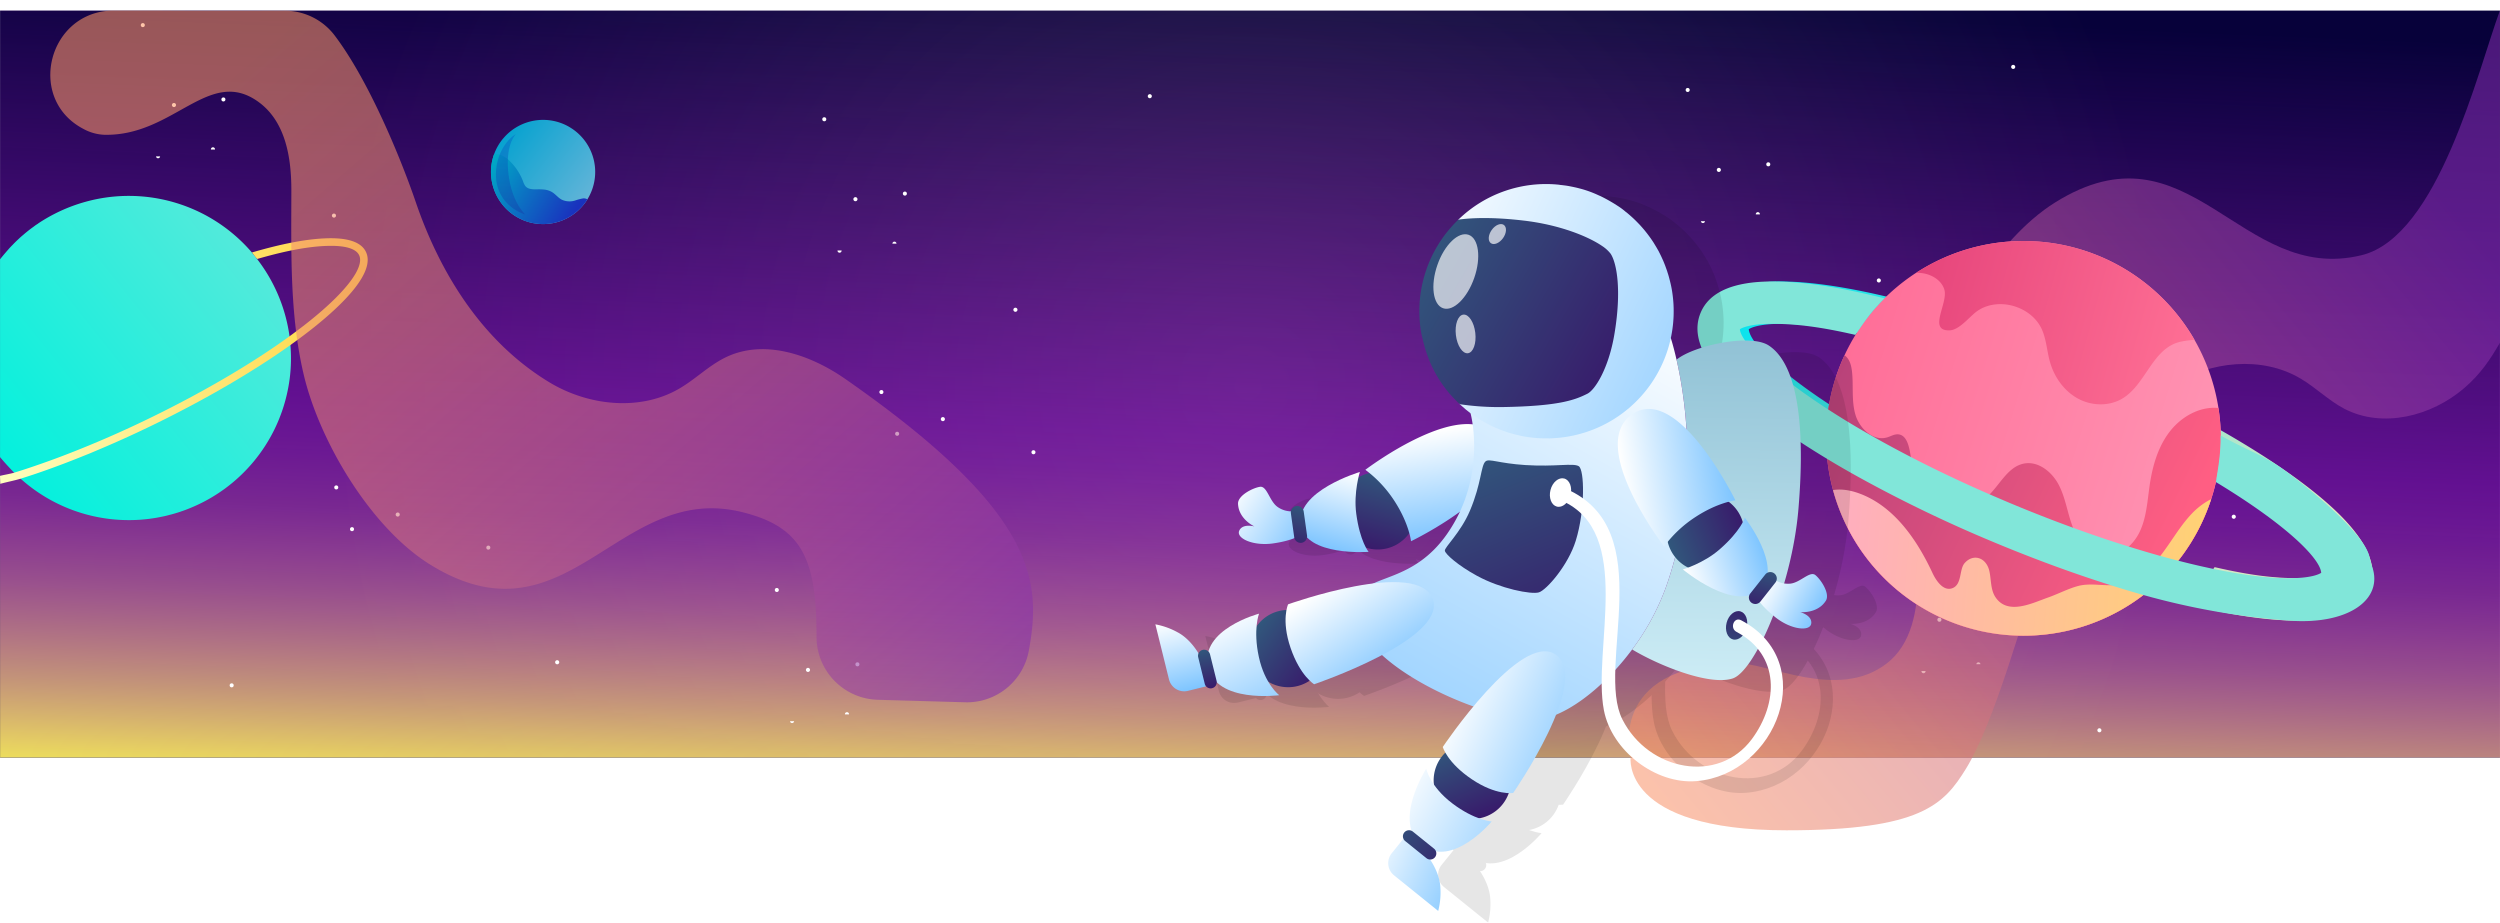 <svg xmlns="http://www.w3.org/2000/svg" xmlns:xlink="http://www.w3.org/1999/xlink" viewBox="0 0 1502.45 554.45"><defs><style>.cls-1{mask:url(#mask);filter:url(#luminosity-noclip-22);}.cls-10,.cls-12,.cls-14,.cls-16,.cls-18,.cls-2,.cls-20,.cls-22,.cls-24,.cls-26,.cls-28,.cls-30,.cls-32,.cls-34,.cls-36,.cls-38,.cls-4,.cls-40,.cls-42,.cls-6,.cls-8{mix-blend-mode:multiply;}.cls-2{fill:url(#linear-gradient);}.cls-3{mask:url(#mask-2);filter:url(#luminosity-noclip-27);}.cls-4{fill:url(#linear-gradient-2);}.cls-5{mask:url(#mask-3);filter:url(#luminosity-noclip-28);}.cls-6{fill:url(#linear-gradient-3);}.cls-7{mask:url(#mask-4);filter:url(#luminosity-noclip-29);}.cls-8{fill:url(#linear-gradient-4);}.cls-9{mask:url(#mask-5);filter:url(#luminosity-noclip-30);}.cls-10{fill:url(#linear-gradient-5);}.cls-11{mask:url(#mask-6);filter:url(#luminosity-noclip-31);}.cls-12{fill:url(#linear-gradient-6);}.cls-13{mask:url(#mask-7);filter:url(#luminosity-noclip-23);}.cls-14{fill:url(#linear-gradient-7);}.cls-15{mask:url(#mask-8);filter:url(#luminosity-noclip-32);}.cls-16{fill:url(#linear-gradient-8);}.cls-17{mask:url(#mask-9);filter:url(#luminosity-noclip-33);}.cls-18{fill:url(#linear-gradient-9);}.cls-19{mask:url(#mask-10);filter:url(#luminosity-noclip-34);}.cls-20{fill:url(#linear-gradient-10);}.cls-21{mask:url(#mask-11);filter:url(#luminosity-noclip-35);}.cls-22{fill:url(#linear-gradient-11);}.cls-23{mask:url(#mask-12);filter:url(#luminosity-noclip-36);}.cls-24{fill:url(#linear-gradient-12);}.cls-25{mask:url(#mask-13);filter:url(#luminosity-noclip-37);}.cls-26{fill:url(#linear-gradient-13);}.cls-27{mask:url(#mask-14);filter:url(#luminosity-noclip-38);}.cls-28{fill:url(#linear-gradient-14);}.cls-29{mask:url(#mask-15);filter:url(#luminosity-noclip-39);}.cls-30{fill:url(#linear-gradient-15);}.cls-31{mask:url(#mask-16);filter:url(#luminosity-noclip-40);}.cls-32{fill:url(#linear-gradient-16);}.cls-33{mask:url(#mask-17);filter:url(#luminosity-noclip-41);}.cls-34{fill:url(#linear-gradient-17);}.cls-35{mask:url(#mask-18);filter:url(#luminosity-noclip-24);}.cls-36{fill:url(#linear-gradient-18);}.cls-37{mask:url(#mask-19);filter:url(#luminosity-noclip-42);}.cls-38{fill:url(#linear-gradient-19);}.cls-39{mask:url(#mask-20);filter:url(#luminosity-noclip-25);}.cls-40{fill:url(#linear-gradient-20);}.cls-41{mask:url(#mask-21);filter:url(#luminosity-noclip-26);}.cls-42{fill:url(#linear-gradient-21);}.cls-43,.cls-99{fill:#fff;}.cls-44{mask:url(#mask-22);}.cls-45{fill:url(#linear-gradient-22);}.cls-46{mask:url(#mask-23);}.cls-47{fill:url(#linear-gradient-23);}.cls-48{fill:url(#radial-gradient);}.cls-49{fill:url(#linear-gradient-24);}.cls-50{mask:url(#mask-24);}.cls-51{fill:url(#linear-gradient-25);}.cls-52{mask:url(#mask-25);}.cls-53{fill:url(#linear-gradient-26);}.cls-128,.cls-54{opacity:0.56;}.cls-54{fill:url(#linear-gradient-27);}.cls-55{mask:url(#mask-26);}.cls-56{fill:url(#linear-gradient-28);}.cls-57{mask:url(#mask-27);}.cls-58{fill:url(#linear-gradient-29);}.cls-59{mask:url(#mask-28);}.cls-60{fill:url(#linear-gradient-30);}.cls-61{fill:url(#linear-gradient-31);}.cls-62{fill:url(#linear-gradient-32);}.cls-63{mask:url(#mask-29);}.cls-64{fill:url(#linear-gradient-33);}.cls-65{mask:url(#mask-30);}.cls-66{fill:url(#linear-gradient-34);}.cls-67{mask:url(#mask-31);}.cls-68{fill:url(#linear-gradient-35);}.cls-69{mask:url(#mask-32);}.cls-70{fill:url(#linear-gradient-36);}.cls-71{opacity:0.38;fill:url(#linear-gradient-37);}.cls-72{mask:url(#mask-33);}.cls-73{fill:url(#linear-gradient-38);}.cls-74{mask:url(#mask-34);}.cls-75{fill:url(#linear-gradient-39);}.cls-76{mask:url(#mask-35);}.cls-77{fill:url(#linear-gradient-40);}.cls-78{fill:url(#linear-gradient-41);}.cls-79{fill:url(#linear-gradient-42);}.cls-80{fill:url(#linear-gradient-43);}.cls-81{fill:url(#linear-gradient-44);}.cls-82{fill:url(#linear-gradient-45);}.cls-83{mask:url(#mask-36);}.cls-84{fill:url(#linear-gradient-46);}.cls-85{mask:url(#mask-37);}.cls-86{fill:url(#linear-gradient-47);}.cls-87{mask:url(#mask-38);}.cls-88{fill:url(#linear-gradient-48);}.cls-89{fill:url(#linear-gradient-49);}.cls-90{opacity:0.1;}.cls-91{fill:url(#linear-gradient-50);}.cls-92{fill:url(#linear-gradient-51);}.cls-93{fill:url(#linear-gradient-52);}.cls-94{fill:url(#linear-gradient-53);}.cls-95{fill:url(#linear-gradient-54);}.cls-96{fill:url(#linear-gradient-55);}.cls-97{fill:url(#linear-gradient-56);}.cls-98{fill:url(#linear-gradient-57);}.cls-99{opacity:0.67;}.cls-100{fill:url(#linear-gradient-58);}.cls-101{fill:url(#linear-gradient-59);}.cls-102{fill:url(#linear-gradient-60);}.cls-103{fill:url(#linear-gradient-61);}.cls-104{fill:url(#linear-gradient-62);}.cls-105{fill:url(#linear-gradient-63);}.cls-106{fill:url(#linear-gradient-64);}.cls-107{fill:url(#linear-gradient-65);}.cls-108{fill:url(#linear-gradient-66);}.cls-109{fill:url(#linear-gradient-67);}.cls-110{fill:url(#linear-gradient-68);}.cls-111{fill:url(#linear-gradient-69);}.cls-112{fill:url(#linear-gradient-70);}.cls-113{fill:url(#linear-gradient-71);}.cls-114{fill:url(#linear-gradient-72);}.cls-115{fill:url(#linear-gradient-73);}.cls-116{fill:url(#linear-gradient-74);}.cls-117{fill:url(#linear-gradient-75);}.cls-118{mask:url(#mask-39);}.cls-119{fill:url(#linear-gradient-76);}.cls-120{mask:url(#mask-40);}.cls-121{fill:url(#linear-gradient-77);}.cls-122{fill:url(#linear-gradient-78);}.cls-123{mask:url(#mask-41);}.cls-124{fill:url(#linear-gradient-79);}.cls-125{mask:url(#mask-42);}.cls-126{fill:url(#linear-gradient-80);}.cls-127{fill:url(#linear-gradient-81);}.cls-128{fill:url(#linear-gradient-82);}.cls-129{filter:url(#luminosity-noclip-21);}.cls-130{filter:url(#luminosity-noclip-20);}.cls-131{filter:url(#luminosity-noclip-19);}.cls-132{filter:url(#luminosity-noclip-18);}.cls-133{filter:url(#luminosity-noclip-17);}.cls-134{filter:url(#luminosity-noclip-16);}.cls-135{filter:url(#luminosity-noclip-15);}.cls-136{filter:url(#luminosity-noclip-14);}.cls-137{filter:url(#luminosity-noclip-13);}.cls-138{filter:url(#luminosity-noclip-12);}.cls-139{filter:url(#luminosity-noclip-11);}.cls-140{filter:url(#luminosity-noclip-10);}.cls-141{filter:url(#luminosity-noclip-9);}.cls-142{filter:url(#luminosity-noclip-8);}.cls-143{filter:url(#luminosity-noclip-7);}.cls-144{filter:url(#luminosity-noclip-6);}.cls-145{filter:url(#luminosity-noclip-5);}.cls-146{filter:url(#luminosity-noclip-4);}.cls-147{filter:url(#luminosity-noclip-3);}.cls-148{filter:url(#luminosity-noclip-2);}.cls-149{filter:url(#luminosity-noclip);}</style><filter id="luminosity-noclip" x="367.69" y="-9074.18" width="38.21" height="32766" filterUnits="userSpaceOnUse" color-interpolation-filters="sRGB"><feFlood flood-color="#fff" result="bg"/><feBlend in="SourceGraphic" in2="bg"/></filter><mask id="mask" x="367.69" y="-9074.18" width="38.21" height="32766" maskUnits="userSpaceOnUse"><g class="cls-149"/></mask><linearGradient id="linear-gradient" x1="848.38" y1="96.08" x2="886.59" y2="96.08" gradientTransform="matrix(0.71, 0.71, -0.71, 0.71, -160.46, -282.11)" gradientUnits="userSpaceOnUse"><stop offset="0"/><stop offset="1" stop-color="#fff"/></linearGradient><filter id="luminosity-noclip-2" x="677.3" y="-9074.18" width="69.23" height="32766" filterUnits="userSpaceOnUse" color-interpolation-filters="sRGB"><feFlood flood-color="#fff" result="bg"/><feBlend in="SourceGraphic" in2="bg"/></filter><mask id="mask-2" x="677.3" y="-9074.18" width="69.23" height="32766" maskUnits="userSpaceOnUse"><g class="cls-148"/></mask><linearGradient id="linear-gradient-2" x1="1995.04" y1="925.56" x2="1915.48" y2="974.06" gradientTransform="matrix(0.46, -0.89, -0.89, -0.46, 651.79, 2250.67)" xlink:href="#linear-gradient"/><filter id="luminosity-noclip-3" x="668.95" y="-9074.18" width="89.79" height="32766" filterUnits="userSpaceOnUse" color-interpolation-filters="sRGB"><feFlood flood-color="#fff" result="bg"/><feBlend in="SourceGraphic" in2="bg"/></filter><mask id="mask-3" x="668.95" y="-9074.18" width="89.79" height="32766" maskUnits="userSpaceOnUse"><g class="cls-147"/></mask><linearGradient id="linear-gradient-3" x1="1985.44" y1="887.77" x2="1881.27" y2="951.26" gradientTransform="matrix(0.44, -0.9, -0.9, -0.44, 671.6, 2256.52)" xlink:href="#linear-gradient"/><filter id="luminosity-noclip-4" x="302.59" y="-9074.18" width="33.82" height="32766" filterUnits="userSpaceOnUse" color-interpolation-filters="sRGB"><feFlood flood-color="#fff" result="bg"/><feBlend in="SourceGraphic" in2="bg"/></filter><mask id="mask-4" x="302.59" y="-9074.18" width="33.82" height="32766" maskUnits="userSpaceOnUse"><g class="cls-146"/></mask><linearGradient id="linear-gradient-4" x1="398.55" y1="25.93" x2="345.6" y2="56.74" gradientTransform="translate(-40.12 49.31) rotate(-2.85)" gradientUnits="userSpaceOnUse"><stop offset="0"/><stop offset="1" stop-color="#fff"/></linearGradient><filter id="luminosity-noclip-5" x="309.12" y="-9074.18" width="48.58" height="32766" filterUnits="userSpaceOnUse" color-interpolation-filters="sRGB"><feFlood flood-color="#fff" result="bg"/><feBlend in="SourceGraphic" in2="bg"/></filter><mask id="mask-5" x="309.12" y="-9074.18" width="48.58" height="32766" maskUnits="userSpaceOnUse"><g class="cls-145"/></mask><linearGradient id="linear-gradient-5" x1="359.63" y1="105.4" x2="392.62" y2="52.76" gradientTransform="translate(-40.12 49.31) rotate(-2.85)" gradientUnits="userSpaceOnUse"><stop offset="0"/><stop offset="0.86" stop-color="#fff"/></linearGradient><filter id="luminosity-noclip-6" x="302.27" y="-9074.18" width="55.43" height="32766" filterUnits="userSpaceOnUse" color-interpolation-filters="sRGB"><feFlood flood-color="#fff" result="bg"/><feBlend in="SourceGraphic" in2="bg"/></filter><mask id="mask-6" x="302.27" y="-9074.18" width="55.43" height="32766" maskUnits="userSpaceOnUse"><g class="cls-144"/></mask><linearGradient id="linear-gradient-6" x1="340.12" y1="104.31" x2="399.6" y2="73.51" gradientTransform="translate(-40.12 49.31) rotate(-2.85)" gradientUnits="userSpaceOnUse"><stop offset="0"/><stop offset="0.86" stop-color="#999"/></linearGradient><filter id="luminosity-noclip-7" x="386.79" y="-9074.18" width="14.33" height="32766" filterUnits="userSpaceOnUse" color-interpolation-filters="sRGB"><feFlood flood-color="#fff" result="bg"/><feBlend in="SourceGraphic" in2="bg"/></filter><mask id="mask-7" x="386.79" y="-9074.18" width="14.33" height="32766" maskUnits="userSpaceOnUse"><g class="cls-143"/></mask><linearGradient id="linear-gradient-7" x1="200" y1="1094.29" x2="186.74" y2="1087.97" gradientTransform="matrix(0.6, 0.8, -0.8, 0.6, 1155.2, -417.24)" gradientUnits="userSpaceOnUse"><stop offset="0" stop-color="#ccc"/><stop offset="0.86" stop-color="#4d4d4d"/></linearGradient><filter id="luminosity-noclip-8" x="322.86" y="-9074.18" width="23.06" height="32766" filterUnits="userSpaceOnUse" color-interpolation-filters="sRGB"><feFlood flood-color="#fff" result="bg"/><feBlend in="SourceGraphic" in2="bg"/></filter><mask id="mask-8" x="322.86" y="-9074.18" width="23.06" height="32766" maskUnits="userSpaceOnUse"><g class="cls-142"/></mask><linearGradient id="linear-gradient-8" x1="332.56" y1="110.45" x2="335.09" y2="75.11" gradientTransform="matrix(1, 0, 0, 1, 0, 0)" xlink:href="#linear-gradient-6"/><filter id="luminosity-noclip-9" x="316.67" y="-9074.18" width="7.16" height="32766" filterUnits="userSpaceOnUse" color-interpolation-filters="sRGB"><feFlood flood-color="#fff" result="bg"/><feBlend in="SourceGraphic" in2="bg"/></filter><mask id="mask-9" x="316.67" y="-9074.18" width="7.16" height="32766" maskUnits="userSpaceOnUse"><g class="cls-141"/></mask><linearGradient id="linear-gradient-9" x1="318.97" y1="103.47" x2="321.09" y2="93.59" gradientTransform="matrix(1, 0, 0, 1, 0, 0)" xlink:href="#linear-gradient-6"/><filter id="luminosity-noclip-10" x="272.78" y="-9074.18" width="44.54" height="32766" filterUnits="userSpaceOnUse" color-interpolation-filters="sRGB"><feFlood flood-color="#fff" result="bg"/><feBlend in="SourceGraphic" in2="bg"/></filter><mask id="mask-10" x="272.78" y="-9074.18" width="44.54" height="32766" maskUnits="userSpaceOnUse"><g class="cls-140"/></mask><linearGradient id="linear-gradient-10" x1="272.15" y1="85.8" x2="322.2" y2="116.26" gradientTransform="matrix(1, 0, 0, 1, 0, 0)" xlink:href="#linear-gradient-6"/><filter id="luminosity-noclip-11" x="324.28" y="-9074.18" width="48.43" height="32766" filterUnits="userSpaceOnUse" color-interpolation-filters="sRGB"><feFlood flood-color="#fff" result="bg"/><feBlend in="SourceGraphic" in2="bg"/></filter><mask id="mask-11" x="324.28" y="-9074.18" width="48.43" height="32766" maskUnits="userSpaceOnUse"><g class="cls-139"/></mask><linearGradient id="linear-gradient-11" x1="330.94" y1="106.31" x2="389.55" y2="145.72" gradientTransform="matrix(1, 0, 0, 1, 0, 0)" xlink:href="#linear-gradient-6"/><filter id="luminosity-noclip-12" x="1237.73" y="-9074.18" width="41.34" height="32766" filterUnits="userSpaceOnUse" color-interpolation-filters="sRGB"><feFlood flood-color="#fff" result="bg"/><feBlend in="SourceGraphic" in2="bg"/></filter><mask id="mask-12" x="1237.73" y="-9074.18" width="41.34" height="32766" maskUnits="userSpaceOnUse"><g class="cls-138"/></mask><linearGradient id="linear-gradient-12" x1="1416.18" y1="303.96" x2="1460.16" y2="303.96" gradientTransform="translate(-209.34 295.66) rotate(-15.52)" xlink:href="#linear-gradient-6"/><filter id="luminosity-noclip-13" x="1217.09" y="-9074.18" width="103.9" height="32766" filterUnits="userSpaceOnUse" color-interpolation-filters="sRGB"><feFlood flood-color="#fff" result="bg"/><feBlend in="SourceGraphic" in2="bg"/></filter><mask id="mask-13" x="1217.09" y="-9074.18" width="103.9" height="32766" maskUnits="userSpaceOnUse"><g class="cls-137"/></mask><linearGradient id="linear-gradient-13" x1="1378.58" y1="369.63" x2="1485.5" y2="369.63" gradientTransform="translate(-209.34 295.66) rotate(-15.52)" xlink:href="#linear-gradient-6"/><filter id="luminosity-noclip-14" x="1097.44" y="-9074.18" width="144.93" height="32766" filterUnits="userSpaceOnUse" color-interpolation-filters="sRGB"><feFlood flood-color="#fff" result="bg"/><feBlend in="SourceGraphic" in2="bg"/></filter><mask id="mask-14" x="1097.44" y="-9074.18" width="144.93" height="32766" maskUnits="userSpaceOnUse"><g class="cls-136"/></mask><linearGradient id="linear-gradient-14" x1="1233.43" y1="403.98" x2="1113.68" y2="186.73" gradientTransform="matrix(1, 0, 0, 1, 0, 0)" xlink:href="#linear-gradient-7"/><filter id="luminosity-noclip-15" x="83.08" y="-9074.18" width="26.27" height="32766" filterUnits="userSpaceOnUse" color-interpolation-filters="sRGB"><feFlood flood-color="#fff" result="bg"/><feBlend in="SourceGraphic" in2="bg"/></filter><mask id="mask-15" x="83.08" y="-9074.18" width="26.27" height="32766" maskUnits="userSpaceOnUse"><g class="cls-135"/></mask><linearGradient id="linear-gradient-15" x1="646.12" y1="-108.92" x2="672.4" y2="-108.92" gradientTransform="translate(-447.97 -20.67) rotate(44.85)" xlink:href="#linear-gradient"/><filter id="luminosity-noclip-16" x="96.22" y="-9074.18" width="9.85" height="32766" filterUnits="userSpaceOnUse" color-interpolation-filters="sRGB"><feFlood flood-color="#fff" result="bg"/><feBlend in="SourceGraphic" in2="bg"/></filter><mask id="mask-16" x="96.22" y="-9074.18" width="9.85" height="32766" maskUnits="userSpaceOnUse"><g class="cls-134"/></mask><linearGradient id="linear-gradient-16" x1="1.28" y1="1312.04" x2="-7.84" y2="1307.69" xlink:href="#linear-gradient-7"/><filter id="luminosity-noclip-17" x="6.2" y="-9074.18" width="110.87" height="32766" filterUnits="userSpaceOnUse" color-interpolation-filters="sRGB"><feFlood flood-color="#fff" result="bg"/><feBlend in="SourceGraphic" in2="bg"/></filter><mask id="mask-17" x="6.2" y="-9074.18" width="110.87" height="32766" maskUnits="userSpaceOnUse"><g class="cls-133"/></mask><linearGradient id="linear-gradient-17" x1="275.28" y1="-110.28" x2="390.52" y2="-110.28" gradientTransform="matrix(1, 0, 0, 1, -271.26, 285.5)" xlink:href="#linear-gradient-6"/><filter id="luminosity-noclip-18" x="125.22" y="-9074.18" width="61.67" height="32766" filterUnits="userSpaceOnUse" color-interpolation-filters="sRGB"><feFlood flood-color="#fff" result="bg"/><feBlend in="SourceGraphic" in2="bg"/></filter><mask id="mask-18" x="125.22" y="-9074.18" width="61.67" height="32766" maskUnits="userSpaceOnUse"><g class="cls-132"/></mask><linearGradient id="linear-gradient-18" x1="654.47" y1="-45.56" x2="716.14" y2="-45.56" gradientTransform="matrix(0.71, 0.71, -0.71, 0.71, -361.92, -50.6)" xlink:href="#linear-gradient"/><filter id="luminosity-noclip-19" x="69.4" y="-9074.18" width="37.6" height="32766" filterUnits="userSpaceOnUse" color-interpolation-filters="sRGB"><feFlood flood-color="#fff" result="bg"/><feBlend in="SourceGraphic" in2="bg"/></filter><mask id="mask-19" x="69.4" y="-9074.18" width="37.6" height="32766" maskUnits="userSpaceOnUse"><g class="cls-131"/></mask><linearGradient id="linear-gradient-19" x1="213.33" y1="51.03" x2="251.49" y2="51.03" gradientTransform="matrix(0.97, -0.23, 0.23, 0.97, -149.71, 235.63)" xlink:href="#linear-gradient-6"/><filter id="luminosity-noclip-20" x="156.06" y="-9074.18" width="23.13" height="32766" filterUnits="userSpaceOnUse" color-interpolation-filters="sRGB"><feFlood flood-color="#fff" result="bg"/><feBlend in="SourceGraphic" in2="bg"/></filter><mask id="mask-20" x="156.06" y="-9074.18" width="23.13" height="32766" maskUnits="userSpaceOnUse"><g class="cls-130"/></mask><linearGradient id="linear-gradient-20" x1="66.53" y1="1276.03" x2="45.12" y2="1265.81" xlink:href="#linear-gradient-7"/><filter id="luminosity-noclip-21" x="725.61" y="-9074.18" width="131.79" height="32766" filterUnits="userSpaceOnUse" color-interpolation-filters="sRGB"><feFlood flood-color="#fff" result="bg"/><feBlend in="SourceGraphic" in2="bg"/></filter><mask id="mask-21" x="725.61" y="-9074.18" width="131.79" height="32766" maskUnits="userSpaceOnUse"><g class="cls-129"/></mask><linearGradient id="linear-gradient-21" x1="2025.24" y1="823.51" x2="1873.77" y2="915.84" gradientTransform="matrix(0.46, -0.89, -0.89, -0.46, 651.79, 2250.67)" xlink:href="#linear-gradient"/><filter id="luminosity-noclip-22" x="367.69" y="378.64" width="38.21" height="38.21" filterUnits="userSpaceOnUse" color-interpolation-filters="sRGB"><feFlood flood-color="#fff" result="bg"/><feBlend in="SourceGraphic" in2="bg"/></filter><mask id="mask-22" x="367.69" y="378.64" width="38.21" height="38.21" maskUnits="userSpaceOnUse"><g class="cls-1"><circle class="cls-2" cx="386.79" cy="397.75" r="19.1" transform="translate(-52.99 735.98) rotate(-83.36)"/></g></mask><linearGradient id="linear-gradient-22" x1="848.38" y1="96.08" x2="886.59" y2="96.08" gradientTransform="matrix(0.71, 0.71, -0.71, 0.71, -160.46, -282.11)" gradientUnits="userSpaceOnUse"><stop offset="0" stop-color="#ff7dea"/><stop offset="1" stop-color="#804da8"/></linearGradient><filter id="luminosity-noclip-23" x="386.79" y="382.29" width="14.33" height="12.63" filterUnits="userSpaceOnUse" color-interpolation-filters="sRGB"><feFlood flood-color="#fff" result="bg"/><feBlend in="SourceGraphic" in2="bg"/></filter><mask id="mask-23" x="386.79" y="382.29" width="14.33" height="12.63" maskUnits="userSpaceOnUse"><g class="cls-13"><path class="cls-14" d="M399,394.9a2.91,2.91,0,0,1-2.36-1.72c-3.73-7.81-14-11.23-7.94-10.86,7.06,1.19,11.74,6,12.44,10.72A1.79,1.79,0,0,1,399,394.9Z"/></g></mask><linearGradient id="linear-gradient-23" x1="200" y1="1094.29" x2="186.74" y2="1087.97" gradientTransform="matrix(0.6, 0.8, -0.8, 0.6, 1155.2, -417.24)" xlink:href="#linear-gradient-22"/><radialGradient id="radial-gradient" cx="752.43" cy="232" r="553.33" gradientTransform="translate(-2.38 -2.43) scale(1 1.01)" gradientUnits="userSpaceOnUse"><stop offset="0" stop-color="#2a224e"/><stop offset="1" stop-color="#07013a"/></radialGradient><linearGradient id="linear-gradient-24" x1="740.04" y1="507.38" x2="760.66" y2="-1.52" gradientTransform="matrix(1, 0, 0, 1, 0.71, -2.42)" gradientUnits="userSpaceOnUse"><stop offset="0" stop-color="#ffff4e"/><stop offset="0.13" stop-color="#eeb686" stop-opacity="0.82"/><stop offset="0.25" stop-color="#e076b6" stop-opacity="0.67"/><stop offset="0.35" stop-color="#d648d9" stop-opacity="0.55"/><stop offset="0.43" stop-color="#cf2cef" stop-opacity="0.49"/><stop offset="0.48" stop-color="#cd21f7" stop-opacity="0.46"/><stop offset="1" stop-color="#cd21f7" stop-opacity="0"/></linearGradient><filter id="luminosity-noclip-24" x="125.22" y="369.54" width="61.67" height="61.67" filterUnits="userSpaceOnUse" color-interpolation-filters="sRGB"><feFlood flood-color="#fff" result="bg"/><feBlend in="SourceGraphic" in2="bg"/></filter><mask id="mask-24" x="125.22" y="369.54" width="61.67" height="61.67" maskUnits="userSpaceOnUse"><g class="cls-35"><circle class="cls-36" cx="156.05" cy="400.38" r="30.84" transform="translate(-259.67 509.12) rotate(-83.36)"/></g></mask><linearGradient id="linear-gradient-25" x1="654.47" y1="-45.56" x2="716.14" y2="-45.56" gradientTransform="matrix(0.71, 0.71, -0.71, 0.71, -361.92, -50.6)" gradientUnits="userSpaceOnUse"><stop offset="0" stop-color="#ff6480"/><stop offset="1" stop-color="#ff948c"/></linearGradient><filter id="luminosity-noclip-25" x="156.06" y="375.42" width="23.13" height="20.39" filterUnits="userSpaceOnUse" color-interpolation-filters="sRGB"><feFlood flood-color="#fff" result="bg"/><feBlend in="SourceGraphic" in2="bg"/></filter><mask id="mask-25" x="156.06" y="375.42" width="23.13" height="20.39" maskUnits="userSpaceOnUse"><g class="cls-39"><path class="cls-40" d="M175.7,395.79a4.77,4.77,0,0,1-3.82-2.78c-6-12.61-22.57-18.13-12.81-17.54,11.4,1.92,19,9.76,20.08,17.31.3,2-1.75,3.23-3.45,3Z"/></g></mask><linearGradient id="linear-gradient-26" x1="66.53" y1="1276.03" x2="45.12" y2="1265.81" gradientTransform="matrix(0.6, 0.8, -0.8, 0.6, 1155.2, -417.24)" gradientUnits="userSpaceOnUse"><stop offset="0" stop-color="#fff"/><stop offset="0.86" stop-color="#fffbff"/></linearGradient><linearGradient id="linear-gradient-27" x1="944.53" y1="458.64" x2="1411.13" y2="130.25" gradientTransform="matrix(1.16, -0.01, 0.01, 1, -159.62, 14.99)" gradientUnits="userSpaceOnUse"><stop offset="0" stop-color="#ff9866"/><stop offset="1" stop-color="#812bae"/></linearGradient><filter id="luminosity-noclip-26" x="725.61" y="70.88" width="131.79" height="78.77" filterUnits="userSpaceOnUse" color-interpolation-filters="sRGB"><feFlood flood-color="#fff" result="bg"/><feBlend in="SourceGraphic" in2="bg"/></filter><mask id="mask-26" x="725.61" y="70.88" width="131.79" height="78.77" maskUnits="userSpaceOnUse"><g class="cls-41"><path class="cls-42" d="M857.4,70.88s-121,55.52-126.25,58.45a10.85,10.85,0,0,0,10.63,18.92C747,145.32,857.4,70.88,857.4,70.88Z"/></g></mask><linearGradient id="linear-gradient-28" x1="2025.24" y1="823.51" x2="1873.77" y2="915.84" gradientTransform="matrix(0.46, -0.89, -0.89, -0.46, 651.79, 2250.67)" gradientUnits="userSpaceOnUse"><stop offset="0" stop-color="#ae75de"/><stop offset="1" stop-color="#00d8e5"/></linearGradient><filter id="luminosity-noclip-27" x="677.3" y="52.11" width="69.23" height="41.37" filterUnits="userSpaceOnUse" color-interpolation-filters="sRGB"><feFlood flood-color="#fff" result="bg"/><feBlend in="SourceGraphic" in2="bg"/></filter><mask id="mask-27" x="677.3" y="52.11" width="69.23" height="41.37" maskUnits="userSpaceOnUse"><g class="cls-3"><path class="cls-4" d="M746.53,52.11S683,81.27,680.21,82.81a5.7,5.7,0,1,0,5.58,9.94C688.54,91.21,746.53,52.11,746.53,52.11Z"/></g></mask><linearGradient id="linear-gradient-29" x1="1995.04" y1="925.56" x2="1915.48" y2="974.06" xlink:href="#linear-gradient-28"/><filter id="luminosity-noclip-28" x="668.95" y="81.38" width="89.79" height="55.66" filterUnits="userSpaceOnUse" color-interpolation-filters="sRGB"><feFlood flood-color="#fff" result="bg"/><feBlend in="SourceGraphic" in2="bg"/></filter><mask id="mask-28" x="668.95" y="81.38" width="89.79" height="55.66" maskUnits="userSpaceOnUse"><g class="cls-5"><path class="cls-6" d="M758.74,81.38s-82.54,39.67-86.09,41.75A7.46,7.46,0,1,0,680.19,136C683.74,133.93,758.74,81.38,758.74,81.38Z"/></g></mask><linearGradient id="linear-gradient-30" x1="1985.44" y1="887.77" x2="1881.27" y2="951.26" gradientTransform="matrix(0.44, -0.9, -0.9, -0.44, 671.6, 2256.52)" gradientUnits="userSpaceOnUse"><stop offset="0" stop-color="#ffdc9b"/><stop offset="1" stop-color="#ff858a"/></linearGradient><linearGradient id="linear-gradient-31" x1="335.77" y1="48.52" x2="392.13" y2="96.82" gradientTransform="translate(-40.12 49.31) rotate(-2.85)" gradientUnits="userSpaceOnUse"><stop offset="0" stop-color="#00a1cf"/><stop offset="1" stop-color="#6bb6d9"/></linearGradient><linearGradient id="linear-gradient-32" x1="330.87" y1="68.75" x2="377.83" y2="101.2" gradientTransform="translate(-40.12 49.31) rotate(-2.85)" gradientUnits="userSpaceOnUse"><stop offset="0" stop-color="#00a7c6"/><stop offset="1" stop-color="#1932be"/></linearGradient><filter id="luminosity-noclip-29" x="302.59" y="72.01" width="33.82" height="18.24" filterUnits="userSpaceOnUse" color-interpolation-filters="sRGB"><feFlood flood-color="#fff" result="bg"/><feBlend in="SourceGraphic" in2="bg"/></filter><mask id="mask-29" x="302.59" y="72.01" width="33.82" height="18.24" maskUnits="userSpaceOnUse"><g class="cls-7"><path class="cls-8" d="M336.41,73.65a1.59,1.59,0,0,0-.32.16c-4,2.34-4.68,8.58-7.73,12a13.54,13.54,0,0,1-8.75,4.41,13.18,13.18,0,0,1-7.82-1.69c-2.22-1.35-3.75-3.48-6.17-4.68a8.68,8.68,0,0,0-3-.87A31.32,31.32,0,0,1,336.41,73.65Z"/></g></mask><linearGradient id="linear-gradient-33" x1="398.55" y1="25.93" x2="345.6" y2="56.74" gradientTransform="translate(-40.12 49.31) rotate(-2.85)" gradientUnits="userSpaceOnUse"><stop offset="0" stop-color="#ffd4fc"/><stop offset="1" stop-color="#ff7cf0"/></linearGradient><filter id="luminosity-noclip-30" x="309.12" y="77.18" width="48.58" height="57.46" filterUnits="userSpaceOnUse" color-interpolation-filters="sRGB"><feFlood flood-color="#fff" result="bg"/><feBlend in="SourceGraphic" in2="bg"/></filter><mask id="mask-30" x="309.12" y="77.18" width="48.58" height="57.46" maskUnits="userSpaceOnUse"><g class="cls-9"><path class="cls-10" d="M353,119.83c-.35.57-.71,1.12-1.1,1.66a31.31,31.31,0,0,1-42.77,8,2.05,2.05,0,0,1,.23-.2c2.56-2,5.72-3,8.68-4.33s6-3.08,7.46-6a12.12,12.12,0,0,0,1.25-5.07c.25-4.07-.53-8.46,1.49-12s5.9-5,8.61-7.74c3.34-3.43,4.52-8.35,5.56-13,.18-.79.38-1.59.62-2.4a16.88,16.88,0,0,1,.58-1.6c.32.2.63.41.94.63A31.31,31.31,0,0,1,353,119.83Z"/></g></mask><linearGradient id="linear-gradient-34" x1="359.63" y1="105.4" x2="392.62" y2="52.76" gradientTransform="translate(-40.12 49.31) rotate(-2.85)" gradientUnits="userSpaceOnUse"><stop offset="0" stop-color="#ffdf95"/><stop offset="0.86" stop-color="#ffef77"/></linearGradient><filter id="luminosity-noclip-31" x="302.27" y="91.54" width="55.43" height="43.1" filterUnits="userSpaceOnUse" color-interpolation-filters="sRGB"><feFlood flood-color="#fff" result="bg"/><feBlend in="SourceGraphic" in2="bg"/></filter><mask id="mask-31" x="302.27" y="91.54" width="55.43" height="43.1" maskUnits="userSpaceOnUse"><g class="cls-11"><path class="cls-12" d="M353,119.83c-.35.57-.71,1.12-1.11,1.66a31.3,31.3,0,0,1-42.76,8c-.32-.2-.62-.4-.91-.62a30.43,30.43,0,0,1-5.94-5.52c3.63-.14,7.32,1.19,10.77,2.59,4.31,1.77,8.79,3.74,13.4,3.24,5.53-.62,10.12-4.75,13-9.47s4.52-10.15,6.67-15.27c2.08-4.94,4.87-9.84,9.26-12.86A31.33,31.33,0,0,1,353,119.83Z"/></g></mask><linearGradient id="linear-gradient-35" x1="340.12" y1="104.31" x2="399.6" y2="73.51" gradientTransform="translate(-40.12 49.31) rotate(-2.85)" xlink:href="#linear-gradient-26"/><filter id="luminosity-noclip-32" x="322.86" y="75.66" width="23.06" height="31.54" filterUnits="userSpaceOnUse" color-interpolation-filters="sRGB"><feFlood flood-color="#fff" result="bg"/><feBlend in="SourceGraphic" in2="bg"/></filter><mask id="mask-32" x="322.86" y="75.66" width="23.06" height="31.54" maskUnits="userSpaceOnUse"><g class="cls-15"><path class="cls-16" d="M323.61,78.73c-1.57,2.47-.4,5.25.94,7.56s3.55,4.4,4.51,6.86c1,2.62.88,5.6,1.35,8.34.34,2,1.08,4.06,2.79,5.1,2.71,1.65,6.37-.29,8-3s2-6,3-9a29.23,29.23,0,0,0,1.6-4.93A10.28,10.28,0,0,0,343,81.41a18.78,18.78,0,0,0-7.63-4.67,15,15,0,0,0-6.3-1A7.2,7.2,0,0,0,323.61,78.73Z"/></g></mask><linearGradient id="linear-gradient-36" x1="332.56" y1="110.45" x2="335.09" y2="75.11" gradientTransform="matrix(1, 0, 0, 1, 0, 0)" xlink:href="#linear-gradient-26"/><linearGradient id="linear-gradient-37" x1="130.65" y1="24.29" x2="132.45" y2="77.18" gradientTransform="matrix(0.78, 0.01, 0.01, 0.93, 203.5, 58.02)" gradientUnits="userSpaceOnUse"><stop offset="0" stop-color="#0057c6"/><stop offset="1" stop-color="#1932a1"/></linearGradient><filter id="luminosity-noclip-33" x="316.67" y="92.6" width="7.16" height="9.8" filterUnits="userSpaceOnUse" color-interpolation-filters="sRGB"><feFlood flood-color="#fff" result="bg"/><feBlend in="SourceGraphic" in2="bg"/></filter><mask id="mask-33" x="316.67" y="92.6" width="7.16" height="9.8" maskUnits="userSpaceOnUse"><g class="cls-17"><path class="cls-18" d="M323.83,97.5c0,2.71-1.6,4.9-3.58,4.9s-3.58-2.19-3.58-4.9,1.6-4.9,3.58-4.9S323.83,94.8,323.83,97.5Z"/></g></mask><linearGradient id="linear-gradient-38" x1="318.97" y1="103.47" x2="321.09" y2="93.59" gradientTransform="matrix(1, 0, 0, 1, 0, 0)" xlink:href="#linear-gradient-26"/><filter id="luminosity-noclip-34" x="272.78" y="84.02" width="44.54" height="31.29" filterUnits="userSpaceOnUse" color-interpolation-filters="sRGB"><feFlood flood-color="#fff" result="bg"/><feBlend in="SourceGraphic" in2="bg"/></filter><mask id="mask-34" x="272.78" y="84.02" width="44.54" height="31.29" maskUnits="userSpaceOnUse"><g class="cls-19"><path class="cls-20" d="M292,87.62c-4-1.85-8.9-4.23-13.47-3.44-5.65,1-7,5.51-4.72,10.3,2.33,5,7.14,8.48,12.25,10.56s10.61,3,16,4.17,10.82,2.82,15.25,6.11a36.45,36.45,0,0,0-11.59-9.38c-4.73-2.42-10-3.32-14.78-5.64-2.11-1-2.93-3.67-.13-4.06a7.29,7.29,0,0,1,4.77,1.26,32.55,32.55,0,0,1,2.32-7.25A47.71,47.71,0,0,1,292,87.62Z"/></g></mask><linearGradient id="linear-gradient-39" x1="272.15" y1="85.8" x2="322.2" y2="116.26" gradientTransform="matrix(1, 0, 0, 1, 0, 0)" xlink:href="#linear-gradient-26"/><filter id="luminosity-noclip-35" x="324.28" y="108.22" width="48.43" height="25.58" filterUnits="userSpaceOnUse" color-interpolation-filters="sRGB"><feFlood flood-color="#fff" result="bg"/><feBlend in="SourceGraphic" in2="bg"/></filter><mask id="mask-35" x="324.28" y="108.22" width="48.43" height="25.58" maskUnits="userSpaceOnUse"><g class="cls-21"><path class="cls-22" d="M357.32,108.22a32.41,32.41,0,0,1,13.22,10.55c3.34,4.58,3,10.79-2.13,13.66-4.1,2.31-10,1.28-14.31,0-5.73-1.74-10.77-5.18-15.65-8.54-4.25-2.93-9-5.64-14.17-5.58,5.34-1.24,10.73,1.37,15.64,3.81s10.49,4.81,15.7,3.1c6.69-2.18,3.55-7-.89-8.56A31.81,31.81,0,0,0,357.32,108.22Z"/></g></mask><linearGradient id="linear-gradient-40" x1="330.94" y1="106.31" x2="389.55" y2="145.72" gradientTransform="matrix(1, 0, 0, 1, 0, 0)" xlink:href="#linear-gradient-26"/><linearGradient id="linear-gradient-41" x1="1443.12" y1="-484.13" x2="1147.93" y2="-758.28" gradientTransform="translate(2522.56 -348.8) rotate(180)" gradientUnits="userSpaceOnUse"><stop offset="0" stop-color="#00e3f0"/><stop offset="1" stop-color="#ffe8ba"/></linearGradient><linearGradient id="linear-gradient-42" x1="1348.57" y1="304.25" x2="1104.23" y2="228.99" gradientUnits="userSpaceOnUse"><stop offset="0" stop-color="#ff98b6"/><stop offset="1" stop-color="#ff6e98"/></linearGradient><linearGradient id="linear-gradient-43" x1="1304.14" y1="334.08" x2="1090.06" y2="231.96" gradientUnits="userSpaceOnUse"><stop offset="0" stop-color="#ff5e83"/><stop offset="1" stop-color="#b64179"/></linearGradient><linearGradient id="linear-gradient-44" x1="1101.17" y1="326.69" x2="1320.43" y2="345.27" gradientUnits="userSpaceOnUse"><stop offset="0" stop-color="#ffadc0"/><stop offset="1" stop-color="#ffd175"/></linearGradient><linearGradient id="linear-gradient-45" x1="1321.64" y1="214.97" x2="1134.9" y2="163.41" gradientUnits="userSpaceOnUse"><stop offset="0" stop-color="#ff7095"/><stop offset="1" stop-color="#e44179"/></linearGradient><filter id="luminosity-noclip-36" x="1237.73" y="185.2" width="41.34" height="37.81" filterUnits="userSpaceOnUse" color-interpolation-filters="sRGB"><feFlood flood-color="#fff" result="bg"/><feBlend in="SourceGraphic" in2="bg"/></filter><mask id="mask-36" x="1237.73" y="185.2" width="41.34" height="37.81" maskUnits="userSpaceOnUse"><g class="cls-23"><path class="cls-24" d="M1248.78,223h.28c15.25.47,42.22-19.62,23.79-33.81C1249,170.83,1222.15,221.8,1248.78,223Z"/></g></mask><linearGradient id="linear-gradient-46" x1="1416.18" y1="303.96" x2="1460.16" y2="303.96" gradientTransform="translate(-209.34 295.66) rotate(-15.52)" xlink:href="#linear-gradient-26"/><filter id="luminosity-noclip-37" x="1217.09" y="232.75" width="103.9" height="73.32" filterUnits="userSpaceOnUse" color-interpolation-filters="sRGB"><feFlood flood-color="#fff" result="bg"/><feBlend in="SourceGraphic" in2="bg"/></filter><mask id="mask-37" x="1217.09" y="232.75" width="103.9" height="73.32" maskUnits="userSpaceOnUse"><g class="cls-25"><path class="cls-26" d="M1286.37,297c10.67-4.91,21.28-11,28.22-20.46,13.16-18,5.32-40.09-17.09-43.16-27.41-3.74-82.24,8.67-80.36,44.86.73,14.15,14.22,25.14,28.22,27.3S1273.5,302.94,1286.37,297Z"/></g></mask><linearGradient id="linear-gradient-47" x1="1378.58" y1="369.63" x2="1485.5" y2="369.63" gradientTransform="translate(-209.34 295.66) rotate(-15.52)" xlink:href="#linear-gradient-26"/><filter id="luminosity-noclip-38" x="1097.44" y="153.93" width="144.93" height="228.1" filterUnits="userSpaceOnUse" color-interpolation-filters="sRGB"><feFlood flood-color="#fff" result="bg"/><feBlend in="SourceGraphic" in2="bg"/></filter><mask id="mask-38" x="1097.44" y="153.93" width="144.93" height="228.1" maskUnits="userSpaceOnUse"><g class="cls-27"><path class="cls-28" d="M1242.38,379.08a117.23,117.23,0,0,1-26.31,2.95,118.55,118.55,0,0,1-114.45-87.52,118.69,118.69,0,0,1,69-140.58c8,3.76-45.38,36.8-52.85,84.94C1095.79,380.32,1242.77,378.24,1242.38,379.08Z"/></g></mask><linearGradient id="linear-gradient-48" x1="1233.43" y1="403.98" x2="1113.68" y2="186.73" gradientTransform="matrix(1, 0, 0, 1, 0, 0)" xlink:href="#linear-gradient-26"/><linearGradient id="linear-gradient-49" x1="1374.12" y1="411.99" x2="1072.27" y2="131.65" gradientUnits="userSpaceOnUse"><stop offset="0.02" stop-color="#81e6d9"/><stop offset="0.97" stop-color="#81e6d9"/></linearGradient><linearGradient id="linear-gradient-50" x1="560.21" y1="1332.58" x2="606.65" y2="1332.58" gradientTransform="matrix(-0.26, 0.96, -0.96, -0.26, 2267.24, 95.65)" gradientUnits="userSpaceOnUse"><stop offset="0" stop-color="#31577c"/><stop offset="1" stop-color="#381b6b"/></linearGradient><linearGradient id="linear-gradient-51" x1="480.68" y1="737.39" x2="527.12" y2="737.39" gradientTransform="matrix(0.8, 0.6, -0.6, 0.8, 813.86, -502.53)" xlink:href="#linear-gradient-50"/><linearGradient id="linear-gradient-52" x1="410.44" y1="1075.76" x2="475.45" y2="1075.76" gradientTransform="matrix(0.15, 0.99, -0.99, 0.15, 1861.48, -308.37)" gradientUnits="userSpaceOnUse"><stop offset="0" stop-color="#fff"/><stop offset="1" stop-color="#7ec5ff"/></linearGradient><linearGradient id="linear-gradient-53" x1="563.71" y1="1353.85" x2="613.07" y2="1353.85" gradientTransform="matrix(-0.26, 0.96, -0.96, -0.26, 2267.24, 95.65)" xlink:href="#linear-gradient-52"/><linearGradient id="linear-gradient-54" x1="1023.09" y1="526.52" x2="1090.91" y2="131.8" gradientTransform="translate(-62.66 108.9) rotate(-8.91)" gradientUnits="userSpaceOnUse"><stop offset="0" stop-color="#def9ff"/><stop offset="1" stop-color="#6aa6c0"/></linearGradient><linearGradient id="linear-gradient-55" x1="1043.07" y1="240.45" x2="809.13" y2="539.95" gradientTransform="translate(-62.66 108.9) rotate(-8.91)" xlink:href="#linear-gradient-52"/><linearGradient id="linear-gradient-56" x1="886.28" y1="176.29" x2="1096.02" y2="316.12" gradientTransform="translate(-62.66 108.9) rotate(-8.91)" xlink:href="#linear-gradient-52"/><linearGradient id="linear-gradient-57" x1="895.6" y1="187.43" x2="1003.61" y2="274.69" gradientTransform="translate(-62.66 108.9) rotate(-8.91)" xlink:href="#linear-gradient-50"/><linearGradient id="linear-gradient-58" x1="1129.33" y1="382.33" x2="1175.99" y2="382.33" gradientTransform="translate(-188.6 366.03) rotate(-20.51)" xlink:href="#linear-gradient-50"/><linearGradient id="linear-gradient-59" x1="997.56" y1="339.75" x2="1062.57" y2="339.75" gradientTransform="translate(-62.66 108.9) rotate(-8.91)" xlink:href="#linear-gradient-52"/><linearGradient id="linear-gradient-60" x1="1112" y1="400.81" x2="1161.6" y2="400.81" gradientTransform="translate(-168.82 316.73) rotate(-18.37)" xlink:href="#linear-gradient-52"/><linearGradient id="linear-gradient-61" x1="693.79" y1="577.36" x2="730.95" y2="571.17" gradientTransform="translate(871.72 -533.71) rotate(38.12)" xlink:href="#linear-gradient-52"/><linearGradient id="linear-gradient-62" x1="690.28" y1="569.72" x2="701.01" y2="596.02" gradientTransform="translate(871.72 -533.71) rotate(38.12)" xlink:href="#linear-gradient-50"/><linearGradient id="linear-gradient-63" x1="762.04" y1="311.64" x2="802.29" y2="347.8" gradientTransform="translate(-62.66 108.9) rotate(-8.91)" xlink:href="#linear-gradient-52"/><linearGradient id="linear-gradient-64" x1="1329.74" y1="300.26" x2="1340.47" y2="326.55" gradientTransform="matrix(-0.99, 0.14, 0.14, 0.99, 2059.35, -179.14)" xlink:href="#linear-gradient-50"/><linearGradient id="linear-gradient-65" x1="815.94" y1="370.88" x2="843.77" y2="433.61" gradientTransform="translate(-62.66 108.9) rotate(-8.91)" xlink:href="#linear-gradient-52"/><linearGradient id="linear-gradient-66" x1="814.38" y1="351.3" x2="826.02" y2="424.66" gradientTransform="matrix(0.96, -0.27, 0.27, 0.96, -144.71, 254)" xlink:href="#linear-gradient-52"/><linearGradient id="linear-gradient-67" x1="448.05" y1="1181.99" x2="491.56" y2="1181.99" gradientTransform="matrix(0.24, 0.97, -0.97, 0.24, 1746.34, -346.52)" xlink:href="#linear-gradient-52"/><linearGradient id="linear-gradient-68" x1="469.81" y1="1170.67" x2="493.51" y2="1170.67" gradientTransform="matrix(0.24, 0.97, -0.97, 0.24, 1746.34, -346.52)" xlink:href="#linear-gradient-50"/><linearGradient id="linear-gradient-69" x1="562.05" y1="853.75" x2="608.49" y2="853.75" gradientTransform="matrix(0.4, 0.92, 0.92, -0.4, -130.76, 268.97)" xlink:href="#linear-gradient-50"/><linearGradient id="linear-gradient-70" x1="878.62" y1="448.17" x2="955.29" y2="497.81" gradientTransform="translate(-62.66 108.9) rotate(-8.91)" xlink:href="#linear-gradient-52"/><linearGradient id="linear-gradient-71" x1="832.29" y1="500.8" x2="911.05" y2="561.53" gradientTransform="translate(-62.66 108.9) rotate(-8.91)" xlink:href="#linear-gradient-52"/><linearGradient id="linear-gradient-72" x1="809.76" y1="531.46" x2="868.72" y2="569.19" gradientTransform="translate(-62.66 108.9) rotate(-8.91)" xlink:href="#linear-gradient-52"/><linearGradient id="linear-gradient-73" x1="827.76" y1="520.11" x2="862.67" y2="555.96" gradientTransform="translate(-62.66 108.9) rotate(-8.91)" xlink:href="#linear-gradient-50"/><linearGradient id="linear-gradient-74" x1="920.4" y1="306.55" x2="948.74" y2="427.92" gradientTransform="translate(-62.66 108.9) rotate(-8.91)" xlink:href="#linear-gradient-50"/><linearGradient id="linear-gradient-75" x1="854.87" y1="506.12" x2="855.34" y2="468.39" gradientTransform="matrix(0.97, 0.25, -0.25, 0.97, 337.95, -306.71)" xlink:href="#linear-gradient-50"/><filter id="luminosity-noclip-39" x="83.08" y="353.88" width="26.27" height="26.27" filterUnits="userSpaceOnUse" color-interpolation-filters="sRGB"><feFlood flood-color="#fff" result="bg"/><feBlend in="SourceGraphic" in2="bg"/></filter><mask id="mask-39" x="83.08" y="353.88" width="26.27" height="26.27" maskUnits="userSpaceOnUse"><g class="cls-29"><circle class="cls-30" cx="96.22" cy="367.02" r="13.13" transform="translate(-279.46 420.18) rotate(-83.36)"/></g></mask><linearGradient id="linear-gradient-76" x1="646.12" y1="-108.92" x2="672.4" y2="-108.92" gradientTransform="translate(-447.97 -20.67) rotate(44.85)" xlink:href="#linear-gradient-25"/><filter id="luminosity-noclip-40" x="96.22" y="356.39" width="9.85" height="8.68" filterUnits="userSpaceOnUse" color-interpolation-filters="sRGB"><feFlood flood-color="#fff" result="bg"/><feBlend in="SourceGraphic" in2="bg"/></filter><mask id="mask-40" x="96.22" y="356.39" width="9.85" height="8.68" maskUnits="userSpaceOnUse"><g class="cls-31"><path class="cls-32" d="M104.59,365.06a2,2,0,0,1-1.63-1.18c-2.56-5.37-9.61-7.72-5.45-7.47,4.85.82,8.07,4.16,8.55,7.37a1.23,1.23,0,0,1-1.47,1.28Z"/></g></mask><linearGradient id="linear-gradient-77" x1="1.28" y1="1312.04" x2="-7.84" y2="1307.69" xlink:href="#linear-gradient-26"/><linearGradient id="linear-gradient-78" x1="245.6" y1="87.22" x2="-8.31" y2="279.13" gradientTransform="translate(-5.23 2.8) rotate(-1.41)" gradientUnits="userSpaceOnUse"><stop offset="0" stop-color="#81e6d9"/><stop offset="1" stop-color="#00f1dd"/></linearGradient><filter id="luminosity-noclip-41" x="6.2" y="135.91" width="110.87" height="78.64" filterUnits="userSpaceOnUse" color-interpolation-filters="sRGB"><feFlood flood-color="#fff" result="bg"/><feBlend in="SourceGraphic" in2="bg"/></filter><mask id="mask-41" x="6.2" y="135.91" width="110.87" height="78.64" maskUnits="userSpaceOnUse"><g class="cls-33"><ellipse class="cls-34" cx="61.64" cy="175.23" rx="57.62" ry="36.02" transform="translate(-57.5 32.71) rotate(-20.51)"/></g></mask><linearGradient id="linear-gradient-79" x1="275.28" y1="-110.28" x2="390.52" y2="-110.28" gradientTransform="matrix(1, 0, 0, 1, -271.26, 285.5)" xlink:href="#linear-gradient-26"/><filter id="luminosity-noclip-42" x="69.4" y="219.69" width="37.6" height="25.93" filterUnits="userSpaceOnUse" color-interpolation-filters="sRGB"><feFlood flood-color="#fff" result="bg"/><feBlend in="SourceGraphic" in2="bg"/></filter><mask id="mask-42" x="69.4" y="219.69" width="37.6" height="25.93" maskUnits="userSpaceOnUse"><g class="cls-37"><path class="cls-38" d="M106.78,228.33c1.58,6.74-5.47,14.15-15.73,16.54S71.19,243.72,69.62,237s5.48-14.16,15.74-16.55S105.21,221.58,106.78,228.33Z"/></g></mask><linearGradient id="linear-gradient-80" x1="213.33" y1="51.03" x2="251.49" y2="51.03" gradientTransform="matrix(0.97, -0.23, 0.23, 0.97, -149.71, 235.63)" xlink:href="#linear-gradient-26"/><linearGradient id="linear-gradient-81" x1="-1.73" y1="216.69" x2="222.4" y2="216.69" gradientTransform="translate(-5.23 2.8) rotate(-1.41)" gradientUnits="userSpaceOnUse"><stop offset="0" stop-color="#ffffbf"/><stop offset="1" stop-color="#ffd440"/></linearGradient><linearGradient id="linear-gradient-82" x1="238.11" y1="463.33" x2="635.78" y2="80.17" gradientTransform="matrix(1.18, 0.01, 0.01, -1, -172.94, 516.35)" gradientUnits="userSpaceOnUse"><stop offset="0.01" stop-color="#ff9866"/><stop offset="0.15" stop-color="#f7916b"/><stop offset="0.37" stop-color="#e17e77"/><stop offset="0.63" stop-color="#bd5f8c"/><stop offset="0.94" stop-color="#8c34a8"/><stop offset="1" stop-color="#812bae"/></linearGradient></defs><g id="Layer_2" data-name="Layer 2"><g id="_ÎÓÈ_2" data-name="—ÎÓÈ_2"><circle class="cls-43" cx="1253.1" cy="398.96" r="1.22"/><path class="cls-43" d="M1273.06,447a1.23,1.23,0,1,1-1.23-1.23A1.23,1.23,0,0,1,1273.06,447Z"/><circle class="cls-43" cx="1301.54" cy="443.64" r="1.22"/><path class="cls-43" d="M1450,385.09a1.23,1.23,0,1,1-1.23-1.22A1.23,1.23,0,0,1,1450,385.09Z"/><g class="cls-44"><circle class="cls-45" cx="386.79" cy="397.75" r="19.1" transform="translate(-52.99 735.98) rotate(-83.36)"/></g><g class="cls-46"><path class="cls-47" d="M399,394.9a2.91,2.91,0,0,1-2.36-1.72c-3.73-7.81-14-11.23-7.94-10.86,7.06,1.19,11.74,6,12.44,10.72A1.79,1.79,0,0,1,399,394.9Z"/></g><path class="cls-43" d="M648.85,389.39a1.51,1.51,0,1,1-.36-2.11A1.52,1.52,0,0,1,648.85,389.39Z"/><path class="cls-43" d="M667.36,374.59a1.52,1.52,0,0,1-2.11.36,1.52,1.52,0,0,1,1.75-2.48A1.53,1.53,0,0,1,667.36,374.59Z"/><path class="cls-43" d="M665.84,402.7a1.51,1.51,0,1,1-.36-2.11A1.5,1.5,0,0,1,665.84,402.7Z"/><rect class="cls-48" x="0.05" y="6.36" width="1502.37" height="448.9"/><rect class="cls-49" x="0.06" y="6.22" width="1502.39" height="449.01"/><path class="cls-43" d="M201.92,129.57a1.22,1.22,0,1,1-1.22-1.22A1.22,1.22,0,0,1,201.92,129.57Z"/><circle class="cls-43" cx="85.82" cy="15.09" r="1.22"/><path class="cls-43" d="M105.78,63.12a1.23,1.23,0,1,1-1.23-1.23A1.23,1.23,0,0,1,105.78,63.12Z"/><circle class="cls-43" cx="134.26" cy="59.77" r="1.22"/><path class="cls-43" d="M126.76,89.86a1.23,1.23,0,1,1,2.45,0"/><path class="cls-43" d="M282.68,1.22A1.23,1.23,0,1,1,281.45,0,1.23,1.23,0,0,1,282.68,1.22Z"/><path class="cls-43" d="M96.22,94a1.23,1.23,0,0,1-2.45,0"/><circle class="cls-43" cx="529.71" cy="235.62" r="1.22"/><circle class="cls-43" cx="466.85" cy="354.57" r="1.22"/><path class="cls-43" d="M486.81,402.6a1.23,1.23,0,1,1-1.23-1.23A1.23,1.23,0,0,1,486.81,402.6Z"/><circle class="cls-43" cx="515.29" cy="399.25" r="1.22"/><path class="cls-43" d="M507.79,429.34a1.23,1.23,0,1,1,2.45,0"/><circle class="cls-43" cx="621.09" cy="271.79" r="1.22"/><circle class="cls-43" cx="539.17" cy="260.69" r="1.22"/><path class="cls-43" d="M567.87,251.87a1.23,1.23,0,1,1-1.23-1.22A1.23,1.23,0,0,1,567.87,251.87Z"/><path class="cls-43" d="M477.25,433.43a1.23,1.23,0,0,1-2.45,0"/><path class="cls-43" d="M611.48,186.16a1.23,1.23,0,1,1-1.22-1.23A1.22,1.22,0,0,1,611.48,186.16Z"/><circle class="cls-43" cx="495.38" cy="71.67" r="1.22"/><path class="cls-43" d="M515.33,119.7a1.23,1.23,0,1,1-1.22-1.22A1.23,1.23,0,0,1,515.33,119.7Z"/><circle class="cls-43" cx="543.81" cy="116.35" r="1.22"/><path class="cls-43" d="M536.32,146.44a1.22,1.22,0,0,1,2.44,0"/><path class="cls-43" d="M692.23,57.81A1.22,1.22,0,1,1,691,56.59,1.22,1.22,0,0,1,692.23,57.81Z"/><path class="cls-43" d="M505.78,150.53a1.23,1.23,0,1,1-2.45,0"/><path class="cls-43" d="M1262.92,438.89a1.22,1.22,0,1,1-1.22-1.22A1.22,1.22,0,0,1,1262.92,438.89Z"/><circle class="cls-43" cx="1146.82" cy="324.4" r="1.22"/><path class="cls-43" d="M1166.78,372.43a1.23,1.23,0,1,1-1.23-1.22A1.23,1.23,0,0,1,1166.78,372.43Z"/><circle class="cls-43" cx="1195.26" cy="369.08" r="1.22"/><path class="cls-43" d="M1187.76,399.17a1.23,1.23,0,0,1,2.45,0"/><path class="cls-43" d="M1343.68,310.54a1.23,1.23,0,1,1-1.23-1.22A1.22,1.22,0,0,1,1343.68,310.54Z"/><path class="cls-43" d="M1157.22,403.26a1.23,1.23,0,1,1-2.45,0"/><path class="cls-43" d="M1130.36,168.55a1.22,1.22,0,1,1-1.22-1.22A1.22,1.22,0,0,1,1130.36,168.55Z"/><circle class="cls-43" cx="1014.26" cy="54.07" r="1.22"/><path class="cls-43" d="M1034.22,102.1a1.23,1.23,0,1,1-1.23-1.22A1.23,1.23,0,0,1,1034.22,102.1Z"/><circle class="cls-43" cx="1062.7" cy="98.75" r="1.22"/><path class="cls-43" d="M1055.2,128.84a1.23,1.23,0,1,1,2.45,0"/><path class="cls-43" d="M1211.12,40.2a1.23,1.23,0,1,1-1.23-1.22A1.23,1.23,0,0,1,1211.12,40.2Z"/><path class="cls-43" d="M1024.66,132.93a1.23,1.23,0,0,1-2.45,0"/><circle class="cls-43" cx="202.09" cy="292.93" r="1.22"/><circle class="cls-43" cx="139.23" cy="411.88" r="1.22"/><circle class="cls-43" cx="293.47" cy="329.11" r="1.22"/><circle class="cls-43" cx="211.55" cy="318.01" r="1.22"/><path class="cls-43" d="M240.25,309.18A1.23,1.23,0,1,1,239,308,1.22,1.22,0,0,1,240.25,309.18Z"/><path class="cls-43" d="M336.09,398a1.23,1.23,0,1,1-1.23-1.23A1.23,1.23,0,0,1,336.09,398Z"/><g class="cls-50"><circle class="cls-51" cx="156.05" cy="400.38" r="30.84" transform="translate(-259.67 509.12) rotate(-83.36)"/></g><g class="cls-52"><path class="cls-53" d="M175.7,395.79a4.77,4.77,0,0,1-3.82-2.78c-6-12.61-22.57-18.13-12.81-17.54,11.4,1.92,19,9.76,20.08,17.31.3,2-1.75,3.23-3.45,3Z"/></g><path class="cls-54" d="M1073.67,499c81.1,0,94.63-15.62,107.83-37,17.32-28.08,34.66-92.39,44.82-122.52,14.53-43.17,39.65-83.92,79-108.16,23.14-14.23,54-17.65,77.32-3.78,9.16,5.42,16.83,13.18,26.25,18.11,23,12,52.41,4.5,72.09-12.44,9.88-8.49,15.71-17.35,21.4-27.18V6.36c-13.17,35.73-36.9,135.75-83.1,147C1346,171.34,1316.06,71,1235,121.73c-35.19,22-66,74.06-75.25,114.75-8.2,35.83-7.16,73.37-7.12,109.88,0,19.62-3.46,40.78-19,52.57-29.59,22.45-71.15-.92-90.88-.44-77.78,1.88-62.78,56.76-62.78,56.76S974.19,499,1073.67,499Z"/><g class="cls-55"><path class="cls-56" d="M857.4,70.88s-121,55.52-126.25,58.45a10.85,10.85,0,0,0,10.63,18.92C747,145.32,857.4,70.88,857.4,70.88Z"/></g><g class="cls-57"><path class="cls-58" d="M746.53,52.11S683,81.27,680.21,82.81a5.7,5.7,0,1,0,5.58,9.94C688.54,91.21,746.53,52.11,746.53,52.11Z"/></g><g class="cls-59"><path class="cls-60" d="M758.74,81.38s-82.54,39.67-86.09,41.75A7.46,7.46,0,1,0,680.19,136C683.74,133.93,758.74,81.38,758.74,81.38Z"/></g><path class="cls-61" d="M353,119.83c-.35.57-.71,1.12-1.11,1.66a31.3,31.3,0,0,1-42.76,8c-.32-.2-.62-.4-.91-.62a30.43,30.43,0,0,1-5.94-5.52,31.34,31.34,0,0,1-5.35-30.66h0a31.32,31.32,0,0,1,3.93-7.5A24.47,24.47,0,0,1,302.59,83a31.32,31.32,0,0,1,33.82-9.31,30.35,30.35,0,0,1,7.19,3.53c.31.2.63.41.94.63a31.27,31.27,0,0,1,8.45,42Z"/><path class="cls-62" d="M353,119.83c-.35.57-.71,1.12-1.1,1.66a31.31,31.31,0,0,1-42.77,8c-.31-.2-.61-.4-.91-.62a31.34,31.34,0,0,1-11.29-36.18h0a9.05,9.05,0,0,1,3.66.37,15.62,15.62,0,0,1,6.23,4.2A33.54,33.54,0,0,1,314.35,109a9.46,9.46,0,0,0,1.43,2.9c1.63,1.92,4.5,1.93,7,1.88a30.56,30.56,0,0,1,3.95.12,11.93,11.93,0,0,1,4.88,1.45c2.18,1.28,3.73,3.45,5.95,4.63a11,11,0,0,0,8,.54,31.38,31.38,0,0,1,4.86-1.28A3.87,3.87,0,0,1,353,119.83Z"/><g class="cls-63"><path class="cls-64" d="M336.41,73.65a1.59,1.59,0,0,0-.32.16c-4,2.34-4.68,8.58-7.73,12a13.54,13.54,0,0,1-8.75,4.41,13.18,13.18,0,0,1-7.82-1.69c-2.22-1.35-3.75-3.48-6.17-4.68a8.68,8.68,0,0,0-3-.87A31.32,31.32,0,0,1,336.41,73.65Z"/></g><g class="cls-65"><path class="cls-66" d="M353,119.83c-.35.57-.71,1.12-1.1,1.66a31.31,31.31,0,0,1-42.77,8,2.05,2.05,0,0,1,.23-.2c2.56-2,5.72-3,8.68-4.33s6-3.08,7.46-6a12.12,12.12,0,0,0,1.25-5.07c.25-4.07-.53-8.46,1.49-12s5.9-5,8.61-7.74c3.34-3.43,4.52-8.35,5.56-13,.18-.79.38-1.59.62-2.4a16.88,16.88,0,0,1,.58-1.6c.32.2.63.41.94.63A31.31,31.31,0,0,1,353,119.83Z"/></g><g class="cls-67"><path class="cls-68" d="M353,119.83c-.35.57-.71,1.12-1.11,1.66a31.3,31.3,0,0,1-42.76,8c-.32-.2-.62-.4-.91-.62a30.43,30.43,0,0,1-5.94-5.52c3.63-.14,7.32,1.19,10.77,2.59,4.31,1.77,8.79,3.74,13.4,3.24,5.53-.62,10.12-4.75,13-9.47s4.52-10.15,6.67-15.27c2.08-4.94,4.87-9.84,9.26-12.86A31.33,31.33,0,0,1,353,119.83Z"/></g><g class="cls-69"><path class="cls-70" d="M323.61,78.73c-1.57,2.47-.4,5.25.94,7.56s3.55,4.4,4.51,6.86c1,2.62.88,5.6,1.35,8.34.34,2,1.08,4.06,2.79,5.1,2.71,1.65,6.37-.29,8-3s2-6,3-9a29.23,29.23,0,0,0,1.6-4.93A10.28,10.28,0,0,0,343,81.41a18.78,18.78,0,0,0-7.63-4.67,15,15,0,0,0-6.3-1A7.2,7.2,0,0,0,323.61,78.73Z"/></g><path class="cls-71" d="M298.82,111.44a27.15,27.15,0,0,1-.77-6.37c-.11-10,4.69-19.86,12-24.56-4.26,5.14-5.2,13.08-4.78,20.37.59,10.48,3.81,21.2,10.46,28.1a28.06,28.06,0,0,1-10.35-6.22A23.91,23.91,0,0,1,298.82,111.44Z"/><g class="cls-72"><path class="cls-73" d="M323.83,97.5c0,2.71-1.6,4.9-3.58,4.9s-3.58-2.19-3.58-4.9,1.6-4.9,3.58-4.9S323.83,94.8,323.83,97.5Z"/></g><g class="cls-74"><path class="cls-75" d="M292,87.62c-4-1.85-8.9-4.23-13.47-3.44-5.65,1-7,5.51-4.72,10.3,2.33,5,7.14,8.48,12.25,10.56s10.61,3,16,4.17,10.82,2.82,15.25,6.11a36.45,36.45,0,0,0-11.59-9.38c-4.73-2.42-10-3.32-14.78-5.64-2.11-1-2.93-3.67-.13-4.06a7.29,7.29,0,0,1,4.77,1.26,32.55,32.55,0,0,1,2.32-7.25A47.71,47.71,0,0,1,292,87.62Z"/></g><g class="cls-76"><path class="cls-77" d="M357.32,108.22a32.41,32.41,0,0,1,13.22,10.55c3.34,4.58,3,10.79-2.13,13.66-4.1,2.31-10,1.28-14.31,0-5.73-1.74-10.77-5.18-15.65-8.54-4.25-2.93-9-5.64-14.17-5.58,5.34-1.24,10.73,1.37,15.64,3.81s10.49,4.81,15.7,3.1c6.69-2.18,3.55-7-.89-8.56A31.81,31.81,0,0,0,357.32,108.22Z"/></g><path class="cls-78" d="M1044.57,232.29V172.88c6.8-2.49,15.42-3.72,25.74-3.72,22.13,0,52.78,5.54,87.52,15.39,6.42,1.8,13,3.78,19.63,5.89,22.72,7.17,46.76,16,71,26.15A814,814,0,0,1,1329,255.42q9.82,5.43,18.88,10.92c10.83,6.51,20.77,13.06,29.77,19.48,38.8,27.81,53.94,50.19,46.29,68.41-5.19,12.43-19.7,18.75-43.05,18.75-18.28,0-39.93-3.21-67.4-10.13.09-.09.16-.19.22-.25.72-.73,1.38-1.39,2-2.05s1.26-1.35,1.83-2c1.48-1.57,2.7-3,3.84-4.4.56-.7,1.13-1.39,1.66-2.11,2.4-3.12,4.54-6.33,7.65-10.86.06-.09.13-.22.22-.35,21.21,4.88,35.62,6.64,50,6.64,13.41,0,18.19-2.42,19.42-3.24-.57-7.61-18.44-25.77-53-48.18h0q-7.92-5.15-17.08-10.57c-9.85-5.82-20.71-11.86-32.6-18-14.29-7.39-30.06-14.91-47.3-22.43-3.81-1.64-7.71-3.31-11.68-5-13-5.44-25.83-10.48-38.45-15.07-11.42-4.15-22.66-8-33.51-11.33-6.45-2-12.81-3.9-19-5.63-3.65-1-7.24-2-10.76-2.87-26.4-6.82-49.44-10.54-66.56-10.54-13.4,0-18.18,2.43-19.41,3.24.63,8.5,20.36,28.58,63.31,54.57,0,.09,0,.22-.06.31s0,.19,0,.26c-1.73,9.94-2.58,16.33-2.8,23.88,0,.79,0,1.57,0,2.36v1.17a398.9,398.9,0,0,1-37.73-24.11A228.35,228.35,0,0,1,1044.57,232.29Z"/><path class="cls-79" d="M1334.69,263.41a116.46,116.46,0,0,1-5.8,36.51,118.66,118.66,0,0,1-86.51,79.16,117.23,117.23,0,0,1-26.31,2.95,118.55,118.55,0,0,1-114.45-87.52,118.63,118.63,0,0,1,114.45-149.67,118.53,118.53,0,0,1,102.73,59.31,119.44,119.44,0,0,1,15.89,59.26Z"/><path class="cls-80" d="M1334.68,263.42a116.17,116.17,0,0,1-5.8,36.51,118.57,118.57,0,0,1-227.26-5.4,118.16,118.16,0,0,1,6.85-81,5.51,5.51,0,0,1,1.29,1.06c2.11,2.23,2.84,5.41,3.23,8.47,1,8.7-.39,17.67,2.06,26.09s10.76,16.22,19.12,13.71c2.18-.67,4.29-2,6.58-1.84,5,.39,6.47,6.81,7.3,11.71,1.62,10.09,6.36,20.07,14.55,26.2s20.18,7.58,28.71,1.9c9.53-6.3,13.94-20.13,25.14-22.25,8.64-1.61,16.83,5.13,20.85,12.88s5.18,16.72,8.25,24.92,9.08,16.27,17.72,17.72c9.48,1.51,18.51-5.79,22.64-14.49s4.62-18.56,6-28c1.67-11.31,4.85-22.69,11.76-31.83s18-15.61,29.38-14.6h.16A116.3,116.3,0,0,1,1334.68,263.42Z"/><path class="cls-81" d="M1101.62,294.53c5-.84,10.37.11,15.27,1.84,21,7.47,34.9,27.48,44.37,47.71,2.34,5.07,6.64,11.26,11.88,9.48,6.18-2.12,4.12-11.21,7.58-15.16,5-5.75,12.87-3.63,14.83,4.73,1.17,5.24.67,11.15,3.62,15.67,7.41,11.26,22.3,3.57,31.72.28,5.68-2,11.42-5,17.22-6.69,7.92-2.34,15.55-.06,23.58-.84,11-1.11,20.13-9.08,26.93-17.84s12.09-18.67,20-26.42a43.31,43.31,0,0,1,10.25-7.36,118.57,118.57,0,0,1-227.26-5.4Z"/><path class="cls-82" d="M1318.8,204.17c-3.63.44-7.31.72-10.76,1.89-14.94,5.24-19,25.42-32.61,33.5-8.09,4.8-18.68,4.41-26.87-.16s-14-12.83-16.56-21.86c-1.84-6.41-2.12-13.26-4.79-19.39-6.08-13.77-25.25-19.74-38-11.82-5,3-11.2,12-17.56,12.21-13.26.44-.78-16.28-3.12-24.42-1.45-5.07-6.47-8.47-11.59-9.64a24.16,24.16,0,0,0-5.3-.56,118.56,118.56,0,0,1,167.18,40.25Z"/><g class="cls-83"><path class="cls-84" d="M1248.78,223h.28c15.25.47,42.22-19.62,23.79-33.81C1249,170.83,1222.15,221.8,1248.78,223Z"/></g><g class="cls-85"><path class="cls-86" d="M1286.37,297c10.67-4.91,21.28-11,28.22-20.46,13.16-18,5.32-40.09-17.09-43.16-27.41-3.74-82.24,8.67-80.36,44.86.73,14.15,14.22,25.14,28.22,27.3S1273.5,302.94,1286.37,297Z"/></g><g class="cls-87"><path class="cls-88" d="M1242.38,379.08a117.23,117.23,0,0,1-26.31,2.95,118.55,118.55,0,0,1-114.45-87.52,118.69,118.69,0,0,1,69-140.58c8,3.76-45.38,36.8-52.85,84.94C1095.79,380.32,1242.77,378.24,1242.38,379.08Z"/></g><path class="cls-89" d="M1424,334.65l1.47,5.44c7.42,20.36-14.53,35.59-49.78,32.89a446.13,446.13,0,0,1-87.51-15.38c-6.42-1.8-13-3.78-19.64-5.89-22.72-7.17-46.76-16-71-26.15A814,814,0,0,1,1117,286.73q-9.81-5.43-18.88-10.92c-10.82-6.51-20.77-13.06-29.77-19.48-38.8-27.82-53.93-50.19-46.29-68.41,5.2-12.43,19.7-18.76,43-18.76,18.29,0,39.94,3.21,67.41,10.14-.1.09-.16.19-.22.25-.73.72-1.39,1.38-2,2s-1.26,1.36-1.82,2c-1.48,1.57-2.71,3-3.84,4.4-.57.69-1.13,1.39-1.67,2.11-2.39,3.12-4.53,6.33-7.65,10.86a3.14,3.14,0,0,1-.22.34c-21.21-4.87-35.62-6.64-50-6.64-13.4,0-18.19,2.43-19.41,3.24.56,7.62,18.44,25.78,53,48.18h0q7.93,5.15,17.09,10.58c9.85,5.82,20.7,11.86,32.6,18,14.29,7.39,30,14.91,47.3,22.43,3.8,1.64,7.71,3.31,11.67,5,13,5.45,25.84,10.48,38.46,15.08,11.42,4.15,22.65,8,33.51,11.33,6.45,2,12.81,3.9,19,5.63,3.65,1,7.24,2,10.77,2.86,26.4,6.83,49.43,10.54,66.55,10.54,13.41,0,18.19-2.42,19.42-3.24-.63-8.49-20.36-28.57-63.32-54.56,0-.1,0-.22.07-.32s0-.19,0-.25c1.73-9.94,2.58-16.33,2.8-23.88,0-.79,0-1.58,0-2.36v-1.17c15.55,8.88,25.2,11.49,37.44,20.24C1384,290.45,1420.9,319.69,1424,334.65Z"/><g class="cls-90"><path d="M851.86,336.42a23.22,23.22,0,1,1,28.52-16.27A23.22,23.22,0,0,1,851.86,336.42Z"/><path d="M822.72,410.72a23.22,23.22,0,1,1-4.63-32.51A23.21,23.21,0,0,1,822.72,410.72Z"/><path d="M850.55,289.34s60.87-46.28,79.55-18.72S878,332.27,878,332.27s-1.11-10.41-9.75-23.86A72.48,72.48,0,0,0,850.55,289.34Z"/><path d="M847.25,290.65s-3.88,12.25-2.18,25c2.22,16.81,7.43,23,7.43,23s-37.54,2.83-40.74-16C808.27,302.14,847.25,290.65,847.25,290.65Z"/><path d="M1093,214.64c-11.12-7.31-45,0-55.43,8.5,5.57,24.39,14,79.74-6.38,136.76a145.6,145.6,0,0,1-20.29,37.42c16.13,9.7,46.57,22,60.44,17.4,13-4.27,35.44-54.25,39.47-101.67S1111.08,226.53,1093,214.64Z"/><path d="M1037.56,223.14c-1.89-8.27-3.45-13-3.45-13L913.76,255.33s10.42,37.79-14.36,72.93c-20.16,28.57-45.95,24.16-51.93,36.08-17.69,35.28,72,76.09,105.59,75.11,15.5-.45,39.37-17.29,57.83-42.13a145.6,145.6,0,0,0,20.29-37.42C1051.53,302.88,1043.13,247.53,1037.56,223.14Z"/><path d="M1033.58,175.75c-.41-1.62-.81-3.23-1.37-4.83-.19-.73-.45-1.45-.72-2.18-.57-1.66-1.21-3.32-1.92-5a.36.36,0,0,0-.11-.22c-.84-1.93-1.75-3.85-2.73-5.68s-2-3.43-3-5.1a79,79,0,0,0-8.32-10.69c-1.28-1.33-2.56-2.66-3.9-3.9s-2.75-2.47-4.16-3.62a3.22,3.22,0,0,1-.51-.38,40.47,40.47,0,0,0-5-3.65c-.17,0-.26-.19-.44-.31-1.6-1-3.2-1.94-4.88-2.9q-2.26-1.26-4.74-2.47c-.41-.16-.9-.39-1.31-.56a63.44,63.44,0,0,0-11.16-4c-2.14-.58-4.3-1-6.47-1.43-1.57-.29-3.15-.47-4.75-.65-.4,0-.8-.13-1.21-.17l.06,0A75.64,75.64,0,0,0,906.45,139c-.27.27.34,110.4.8,110.86l.08.07c.36.32.72.65,1,.91l2.65,2.33c.95.7,1.84,1.47,2.79,2.17s1.89,1.38,2.83,2,2,1.29,3,1.9a28.36,28.36,0,0,0,3,1.74c.93.54,1.84,1,2.76,1.48,1.16.58,2.31,1.09,3.54,1.66,1.06.44,2.13.89,3.26,1.32a65.26,65.26,0,0,0,6.93,2.27c1,.3,2.15.58,3.18.8,1.19.28,2.3.56,3.48.76,2,.37,4.15.65,6.24.85a72.7,72.7,0,0,0,8.22.32,30,30,0,0,0,3.58-.1c2.49-.16,5-.4,7.44-.79a76.37,76.37,0,0,0,63.7-87.28A65.22,65.22,0,0,0,1033.58,175.75Z"/><path d="M1000.24,207.71c-3.37,20.38-11.54,33.58-16.29,35.93-7.37,3.67-16.78,7.44-51,8a162.23,162.23,0,0,1-25.63-1.71l-.08-.07c-.46-.46-1-.91-1.44-1.38-.83-.86-1.64-1.65-2.46-2.51a72.62,72.62,0,0,1-13.62-20.63c-1-2.38-1.93-4.82-2.75-7.31-.57-1.73-1.05-3.5-1.5-5.29-.11-.43-.26-.84-.37-1.27a1.34,1.34,0,0,1,.11.14c-.44-1.89-1-3.73-1.28-5.68A76.32,76.32,0,0,1,906.45,139c8.22-1.13,20.91-1.59,39,.54C967,142,984.32,149,992.88,154.86a21.17,21.17,0,0,1,5.08,4.63C1001.55,164.88,1004.71,181.11,1000.24,207.71Z"/><path d="M916,174c-4.23,12.19-12.62,20.36-18.74,18.24s-7.66-13.73-3.44-25.93S906.45,146,912.57,148.1,920.24,161.83,916,174Z"/><path d="M933.31,150.09c-2.14,3-5.42,4.41-7.31,3.07s-1.69-4.88.46-7.92,5.42-4.41,7.31-3.07S935.46,147.05,933.31,150.09Z"/><path d="M916.62,207c.76,6.41-1.24,11.91-4.45,12.29s-6.45-4.5-7.21-10.91,1.23-11.91,4.45-12.3S915.85,200.54,916.62,207Z"/><path d="M1076.8,319.05a23.33,23.33,0,1,1-30-13.67A23.33,23.33,0,0,1,1076.8,319.05Z"/><path d="M1030.11,335.39s-46.63-60.6-19.18-79.43,62,51.74,62,51.74-10.4,1.17-23.8,9.89A72.44,72.44,0,0,0,1030.11,335.39Z"/><path d="M1041.37,349.21s12.41-3.57,22.15-12.1c12.83-11.23,15.08-19,15.08-19s23.27,29.83,9.31,43C1072.69,375.43,1041.37,349.21,1041.37,349.21Z"/><path d="M1095.35,354.55a14.51,14.51,0,0,0,10.63,3.2c5.93-.61,11.7-7.78,15-5.16s9,11.22,6.32,15.45c-5,7.91-15.4,6.84-15.4,6.84s7.21,1.87,6.63,6.81-11.88,3.87-21.34-3.55-11.57-12.38-11.57-12.38Z"/><path d="M1088,368.5a3.91,3.91,0,0,1-5.47.66h0a3.91,3.91,0,0,1-.66-5.47l9-11.4a3.89,3.89,0,0,1,5.46-.66h0a3.88,3.88,0,0,1,.66,5.46Z"/><path d="M808.46,314.15a14.52,14.52,0,0,1-10.79-2.59c-4.82-3.51-6.21-12.6-10.41-12s-13.41,5.18-13.23,10.18c.36,9.35,9.88,13.65,9.88,13.65s-7.18-2-9.16,2.56,8.33,9.31,20.24,7.65,16.22-4.89,16.22-4.89Z"/><path d="M807.8,329.89a3.9,3.9,0,0,0,4.4,3.32h0a3.9,3.9,0,0,0,3.31-4.39l-2-14.37a3.9,3.9,0,0,0-4.4-3.31h0a3.89,3.89,0,0,0-3.31,4.39Z"/><path d="M891.11,367.19c-8.73-24.93-87,3-87,3s-4.27,9.32,1.5,26.2,14.16,21.84,14.16,21.84S899.53,391.22,891.11,367.19Z"/><path d="M756,407.73c-5-22.52,30.66-31.93,30.66-31.93s-3.7,9.5-.12,26,12.27,23,12.27,23S760.9,429.89,756,407.73Z"/><path d="M754.78,400.44l-4.34-.51s-4.82-8.76-12.67-12.9a44.17,44.17,0,0,0-13.41-4.81l8.18,33.09a9.41,9.41,0,0,0,11.4,6.88l10.51-2.6,4.32-3Z"/><path d="M758.46,420.6a3.66,3.66,0,0,1-4.43-2.67L750.1,402a3.66,3.66,0,0,1,2.67-4.43h0a3.67,3.67,0,0,1,4.43,2.68l3.94,15.9a3.66,3.66,0,0,1-2.68,4.43Z"/><path d="M924,497.29a23.22,23.22,0,1,0-30.51-12.15A23.21,23.21,0,0,0,924,497.29Z"/><path d="M964.92,400.37c21.8,14.92-25.54,83.19-25.54,83.19s-10.12,1.7-24.9-8.27-17.41-19.36-17.41-19.36S943.91,386,964.92,400.37Z"/><path d="M884.57,515c18.32,14,41.89-14.3,41.89-14.3s-10.17-.66-23.66-10.89-15.67-20.84-15.67-20.84S866.54,501.19,884.57,515Z"/><path d="M890.66,519.17l-1.38,4.15s5.91,8.07,6.35,16.93a44.3,44.3,0,0,1-1.3,14.2l-26.54-21.4a9.41,9.41,0,0,1-1.42-13.24l6.79-8.42,4.55-2.65Z"/><path d="M873.94,507.32a3.65,3.65,0,0,0,.55,5.14l12.76,10.28a3.65,3.65,0,0,0,5.14-.55h0a3.65,3.65,0,0,0-.55-5.14l-12.76-10.29a3.66,3.66,0,0,0-5.14.56Z"/><path d="M922.8,284.27c-2.9,2.48-2.39,13.11-9.39,29.64-5.66,13.36-15.41,22-15.08,24.08s8,8.89,19.21,15c14.26,7.82,32.79,11.42,37.34,10s17.54-16.25,22.11-31c5.79-18.69,5.24-42.76,1.81-44.82s-14.07.49-32.09-.68C930.55,285.44,924.92,282.45,922.8,284.27Z"/><path d="M1079.67,384.41c-1.21,4.66-4.89,7.74-8.21,6.87s-5-5.34-3.8-10,4.89-7.75,8.21-6.88S1080.89,379.75,1079.67,384.41Z"/><path d="M973.83,304.57c-1.21,4.67-4.89,7.75-8.2,6.88s-5-5.35-3.81-10,4.89-7.74,8.21-6.88S975.05,299.91,973.83,304.57Z"/><path d="M968.35,307.8c44,19.07,18.48,89.41,25.56,126.05,4.7,24.34,31.05,44.61,55.61,42.59,48.29-4,74.57-71.58,26.85-96.69-4.31-2.27-7,4.79-2.75,7,26.28,13.83,25.2,42.85,9.2,64.44-20.12,27.15-62,19.22-77.78-11.8-16.31-32,22.74-114.08-33.94-138.65-4.48-1.94-7.2,5.1-2.75,7Z"/></g><path class="cls-91" d="M821.86,329.42a23.22,23.22,0,1,1,28.52-16.27A23.22,23.22,0,0,1,821.86,329.42Z"/><path class="cls-92" d="M792.72,403.72a23.22,23.22,0,1,1-4.63-32.51A23.21,23.21,0,0,1,792.72,403.72Z"/><path class="cls-93" d="M820.55,282.34s60.87-46.28,79.55-18.72S848,325.27,848,325.27s-1.11-10.41-9.75-23.86A72.48,72.48,0,0,0,820.55,282.34Z"/><path class="cls-94" d="M817.25,283.65s-3.88,12.25-2.18,25c2.22,16.81,7.43,23,7.43,23s-37.54,2.83-40.74-16C778.27,295.14,817.25,283.65,817.25,283.65Z"/><path class="cls-95" d="M1063,207.64c-11.12-7.31-45,0-55.43,8.5,5.57,24.39,14,79.74-6.38,136.76a145.6,145.6,0,0,1-20.29,37.42c16.13,9.7,46.57,22,60.44,17.4,13-4.27,35.44-54.25,39.47-101.67S1081.08,219.53,1063,207.64Z"/><path class="cls-96" d="M1007.56,216.14c-1.89-8.27-3.45-13-3.45-13L883.76,248.33s10.42,37.79-14.36,72.93c-20.16,28.57-45.95,24.16-51.93,36.08-17.69,35.28,72,76.09,105.59,75.11,15.5-.45,39.37-17.29,57.83-42.13a145.6,145.6,0,0,0,20.29-37.42C1021.53,295.88,1013.13,240.53,1007.56,216.14Z"/><path class="cls-97" d="M1003.58,168.75c-.41-1.62-.81-3.23-1.37-4.83-.19-.73-.45-1.45-.72-2.18-.57-1.66-1.21-3.32-1.92-5a.36.36,0,0,0-.11-.22c-.84-1.93-1.75-3.85-2.73-5.68s-2-3.43-3-5.1a79,79,0,0,0-8.32-10.69c-1.28-1.33-2.56-2.66-3.9-3.9s-2.75-2.47-4.16-3.62a3.22,3.22,0,0,1-.51-.38,40.47,40.47,0,0,0-5-3.65c-.17-.05-.26-.19-.44-.31-1.6-1-3.2-1.94-4.88-2.9q-2.26-1.26-4.74-2.47c-.41-.16-.9-.39-1.31-.56a63.44,63.44,0,0,0-11.16-4c-2.14-.58-4.3-1-6.47-1.43-1.57-.29-3.15-.47-4.75-.65-.4,0-.8-.13-1.21-.17l.06,0A75.64,75.64,0,0,0,876.45,132c-.27.27.34,110.4.8,110.86l.08.07c.36.32.72.65,1,.91l2.65,2.33c.95.7,1.84,1.47,2.79,2.17s1.89,1.38,2.83,2,2,1.29,3,1.9a28.36,28.36,0,0,0,3,1.74c.93.54,1.84,1,2.76,1.48,1.16.58,2.31,1.09,3.54,1.66,1.06.44,2.13.89,3.26,1.32a65.26,65.26,0,0,0,6.93,2.27c1,.3,2.15.58,3.18.8,1.19.28,2.3.56,3.48.76,2,.37,4.15.65,6.24.85a72.7,72.7,0,0,0,8.22.32,30,30,0,0,0,3.58-.1c2.49-.16,5-.4,7.44-.79a76.37,76.37,0,0,0,63.7-87.28A65.22,65.22,0,0,0,1003.58,168.75Z"/><path class="cls-98" d="M970.24,200.71c-3.37,20.38-11.54,33.58-16.29,35.93-7.37,3.67-16.78,7.44-51,8a162.23,162.23,0,0,1-25.63-1.71l-.08-.07c-.46-.46-1-.91-1.44-1.38-.83-.86-1.64-1.65-2.46-2.51a72.62,72.62,0,0,1-13.62-20.63c-1-2.38-1.93-4.82-2.75-7.31-.57-1.73-1.05-3.5-1.5-5.29-.11-.43-.26-.84-.37-1.27a1.34,1.34,0,0,1,.11.14c-.44-1.89-1-3.73-1.28-5.68A76.32,76.32,0,0,1,876.45,132c8.22-1.13,20.91-1.59,39,.54C937,135,954.32,142,962.88,147.86a21.17,21.17,0,0,1,5.08,4.63C971.55,157.88,974.71,174.11,970.24,200.71Z"/><path class="cls-99" d="M886,167c-4.23,12.19-12.62,20.36-18.74,18.24s-7.66-13.73-3.44-25.93S876.45,139,882.57,141.1,890.24,154.83,886,167Z"/><path class="cls-99" d="M903.31,143.09c-2.14,3-5.42,4.41-7.31,3.07s-1.69-4.88.46-7.92,5.42-4.41,7.31-3.07S905.46,140.05,903.31,143.09Z"/><path class="cls-99" d="M886.62,200c.76,6.41-1.24,11.91-4.45,12.29s-6.45-4.5-7.21-10.91,1.23-11.91,4.45-12.3S885.85,193.54,886.62,200Z"/><path class="cls-100" d="M1046.8,312.05a23.33,23.33,0,1,1-30-13.67A23.33,23.33,0,0,1,1046.8,312.05Z"/><path class="cls-101" d="M1000.11,328.39s-46.63-60.6-19.18-79.43,62,51.74,62,51.74-10.4,1.17-23.8,9.89A72.44,72.44,0,0,0,1000.11,328.39Z"/><path class="cls-102" d="M1011.37,342.21s12.41-3.57,22.15-12.1c12.83-11.23,15.08-19,15.08-19s23.27,29.83,9.31,43C1042.69,368.43,1011.37,342.21,1011.37,342.21Z"/><path class="cls-103" d="M1065.35,347.55a14.51,14.51,0,0,0,10.63,3.2c5.93-.61,11.7-7.78,15-5.16s9,11.22,6.32,15.45c-5,7.91-15.4,6.84-15.4,6.84s7.21,1.87,6.63,6.81-11.88,3.87-21.34-3.55-11.57-12.38-11.57-12.38Z"/><path class="cls-104" d="M1058,361.5a3.91,3.91,0,0,1-5.47.66h0a3.91,3.91,0,0,1-.66-5.47l9-11.4a3.89,3.89,0,0,1,5.46-.66h0a3.88,3.88,0,0,1,.66,5.46Z"/><path class="cls-105" d="M778.46,307.15a14.52,14.52,0,0,1-10.79-2.59c-4.82-3.51-6.21-12.6-10.41-12s-13.41,5.18-13.23,10.18c.36,9.35,9.88,13.65,9.88,13.65s-7.18-2-9.16,2.56,8.33,9.31,20.24,7.65,16.22-4.89,16.22-4.89Z"/><path class="cls-106" d="M777.8,322.89a3.9,3.9,0,0,0,4.4,3.32h0a3.9,3.9,0,0,0,3.31-4.39l-2-14.37a3.9,3.9,0,0,0-4.4-3.31h0a3.89,3.89,0,0,0-3.31,4.39Z"/><path class="cls-107" d="M861.11,360.19c-8.73-24.93-87,3-87,3s-4.27,9.32,1.5,26.2,14.16,21.84,14.16,21.84S869.53,384.22,861.11,360.19Z"/><path class="cls-108" d="M726,400.73c-5-22.52,30.66-31.93,30.66-31.93s-3.7,9.5-.12,26,12.27,23,12.27,23S730.9,422.89,726,400.73Z"/><path class="cls-109" d="M724.78,393.44l-4.34-.51s-4.82-8.76-12.67-12.9a44.17,44.17,0,0,0-13.41-4.81l8.18,33.09a9.41,9.41,0,0,0,11.4,6.88l10.51-2.6,4.32-3Z"/><path class="cls-110" d="M728.46,413.6a3.66,3.66,0,0,1-4.43-2.67L720.1,395a3.66,3.66,0,0,1,2.67-4.43h0a3.67,3.67,0,0,1,4.43,2.68l3.94,15.9a3.66,3.66,0,0,1-2.68,4.43Z"/><path class="cls-111" d="M894,490.29a23.22,23.22,0,1,0-30.51-12.15A23.21,23.21,0,0,0,894,490.29Z"/><path class="cls-112" d="M934.92,393.37c21.8,14.92-25.54,83.19-25.54,83.19s-10.12,1.7-24.9-8.27-17.41-19.36-17.41-19.36S913.91,379,934.92,393.37Z"/><path class="cls-113" d="M854.57,508c18.32,14,41.89-14.3,41.89-14.3s-10.17-.66-23.66-10.89-15.67-20.84-15.67-20.84S836.54,494.19,854.57,508Z"/><path class="cls-114" d="M860.66,512.17l-1.38,4.15s5.91,8.07,6.35,16.93a44.3,44.3,0,0,1-1.3,14.2l-26.54-21.4a9.41,9.41,0,0,1-1.42-13.24l6.79-8.42,4.55-2.65Z"/><path class="cls-115" d="M843.94,500.32a3.65,3.65,0,0,0,.55,5.14l12.76,10.28a3.65,3.65,0,0,0,5.14-.55h0a3.65,3.65,0,0,0-.55-5.14l-12.76-10.29a3.66,3.66,0,0,0-5.14.56Z"/><path class="cls-116" d="M892.8,277.27c-2.9,2.48-2.39,13.11-9.39,29.64-5.66,13.36-15.41,22-15.08,24.08s8,8.89,19.21,15c14.26,7.82,32.79,11.42,37.34,10s17.54-16.25,22.11-31c5.79-18.69,5.24-42.76,1.81-44.82s-14.07.49-32.09-.68C900.55,278.44,894.92,275.45,892.8,277.27Z"/><path class="cls-117" d="M1049.67,377.41c-1.21,4.66-4.89,7.74-8.21,6.87s-5-5.34-3.8-10,4.89-7.75,8.21-6.88S1050.89,372.75,1049.67,377.41Z"/><path class="cls-43" d="M943.83,297.57c-1.21,4.67-4.89,7.75-8.2,6.88s-5-5.35-3.81-10,4.89-7.74,8.21-6.88S945.05,292.91,943.83,297.57Z"/><path class="cls-43" d="M938.35,300.8c44,19.07,18.48,89.41,25.56,126.05,4.7,24.34,31.05,44.61,55.61,42.59,48.29-4,74.57-71.58,26.85-96.69-4.31-2.27-7,4.79-2.75,7,26.28,13.83,25.2,42.85,9.2,64.44-20.12,27.15-62,19.22-77.78-11.8-16.31-32,22.74-114.08-33.94-138.65-4.48-1.94-7.2,5.1-2.75,7Z"/><g class="cls-118"><circle class="cls-119" cx="96.22" cy="367.02" r="13.13" transform="translate(-279.46 420.18) rotate(-83.36)"/></g><g class="cls-120"><path class="cls-121" d="M104.59,365.06a2,2,0,0,1-1.63-1.18c-2.56-5.37-9.61-7.72-5.45-7.47,4.85.82,8.07,4.16,8.55,7.37a1.23,1.23,0,0,1-1.47,1.28Z"/></g><path class="cls-122" d="M172.93,234.54a97.2,97.2,0,0,1-59.15,71c-.89.38-1.81.71-2.76,1.07-.46.17-.9.33-1.36.48s-1,.33-1.38.49a7.46,7.46,0,0,1-.72.23c-1.11.36-2.21.7-3.31,1-.67.2-1.36.4-2.06.54-.87.26-1.77.49-2.67.69a1,1,0,0,1-.23.06c-1.26.29-2.55.55-3.84.79q-1.7.35-3.39.57a4.92,4.92,0,0,1-.83.13c-.77.12-1.54.24-2.32.31-1,.13-2.06.23-3.09.31-.8.1-1.6.14-2.43.19a97.4,97.4,0,0,1-71-24.71c-1.33-1.18-2.62-2.39-3.89-3.65-2.39-2.4-6.32-6.68-8.48-9.34V155.84c1.15-1.48,2.56-3.14,3.79-4.56.58-.67,1.16-1.3,1.74-2l.27-.29c.58-.61,1.16-1.25,1.77-1.83.81-.87,1.64-1.69,2.47-2.49.56-.53,1.09-1,1.65-1.54s1.41-1.28,2.15-1.89c1.57-1.36,3.16-2.64,4.81-3.89.69-.51,1.4-1,2.11-1.55s1.45-1,2.19-1.48v0h0v-.05a99.72,99.72,0,0,1,20.84-10.57c2.46-.89,4.93-1.7,7.42-2.38a97.41,97.41,0,0,1,100.14,30.4h0c1,1.22,2.06,2.49,3,3.78a.63.63,0,0,0,.11.13A97.66,97.66,0,0,1,174,202.09c.23,1.75.42,3.48.55,5.24,0,.57.08,1.13.11,1.7A94.89,94.89,0,0,1,172.93,234.54Z"/><g class="cls-123"><ellipse class="cls-124" cx="61.64" cy="175.23" rx="57.62" ry="36.02" transform="translate(-57.5 32.71) rotate(-20.51)"/></g><g class="cls-125"><path class="cls-126" d="M106.78,228.33c1.58,6.74-5.47,14.15-15.73,16.54S71.19,243.72,69.62,237s5.48-14.16,15.74-16.55S105.21,221.58,106.78,228.33Z"/></g><path class="cls-127" d="M189.09,196.4q-6.74,5.4-14.52,10.93c-22.14,15.8-50.13,32.15-80.61,47.1-12.54,6.15-25,11.78-37,16.78-1.66.74-3.33,1.43-5,2.07v0c-8.4,3.44-16.59,6.56-24.49,9.37-5.15,1.83-10.18,3.51-15,5-3.52,1.12-8.95,2.16-12.31,3.13L0,286c2.16-.59,6.33-1.24,8.54-1.94,4.72-1.44,9.62-3.06,14.62-4.81,9.53-3.28,19.52-7.1,29.76-11.33a4.51,4.51,0,0,0,.8-.33c12.49-5.14,25.35-10.94,38.23-17.26C123.22,235,151.79,218.2,174,202.09q6.48-4.69,12.19-9.27c22-17.63,33.07-32.41,29.61-39.51-1.9-3.89-8.36-5.8-18.64-5.54-11.3.27-25.07,2.81-42.58,7.87a.63.63,0,0,1-.11-.13c-1.11-1.16-1.73-2.15-3.06-3.78h0c18.49-5.41,33.47-8.24,45.61-8.54,12.38-.3,20.08,2.43,22.85,8.1C225.85,163.38,206.43,182.5,189.09,196.4Z"/><path class="cls-128" d="M94,6.36c22.27.23,56.78.15,77,.07A37.61,37.61,0,0,1,201,21.15c21.06,27.71,40.34,75.36,48.81,100.16C264.57,164.55,290,205.38,330,229.66c23.46,14.26,54.71,17.69,78.38,3.8,9.28-5.43,17.06-13.2,26.61-18.14,23.28-12.07,51.59-2.51,73.08,12.47,115.52,80.49,117.86,121.77,110.21,163.35a37.83,37.83,0,0,1-38.32,30.92l-52.44-1.5a37.89,37.89,0,0,1-36.81-37.95c.08-46.91-8.67-66.12-45.18-74.95-74.34-18-104.67,82.51-186.9,31.71-35.67-22-66.86-74.19-76.29-115-8.32-35.89-7.27-73.5-7.24-110.07,0-19.66-3.5-40.86-19.26-52.67C125.82,39.19,104.7,82,62.61,81A28.4,28.4,0,0,1,50.2,77.51C15.38,59.39,29.09,6.36,68.34,6.36Z"/></g></g></svg>